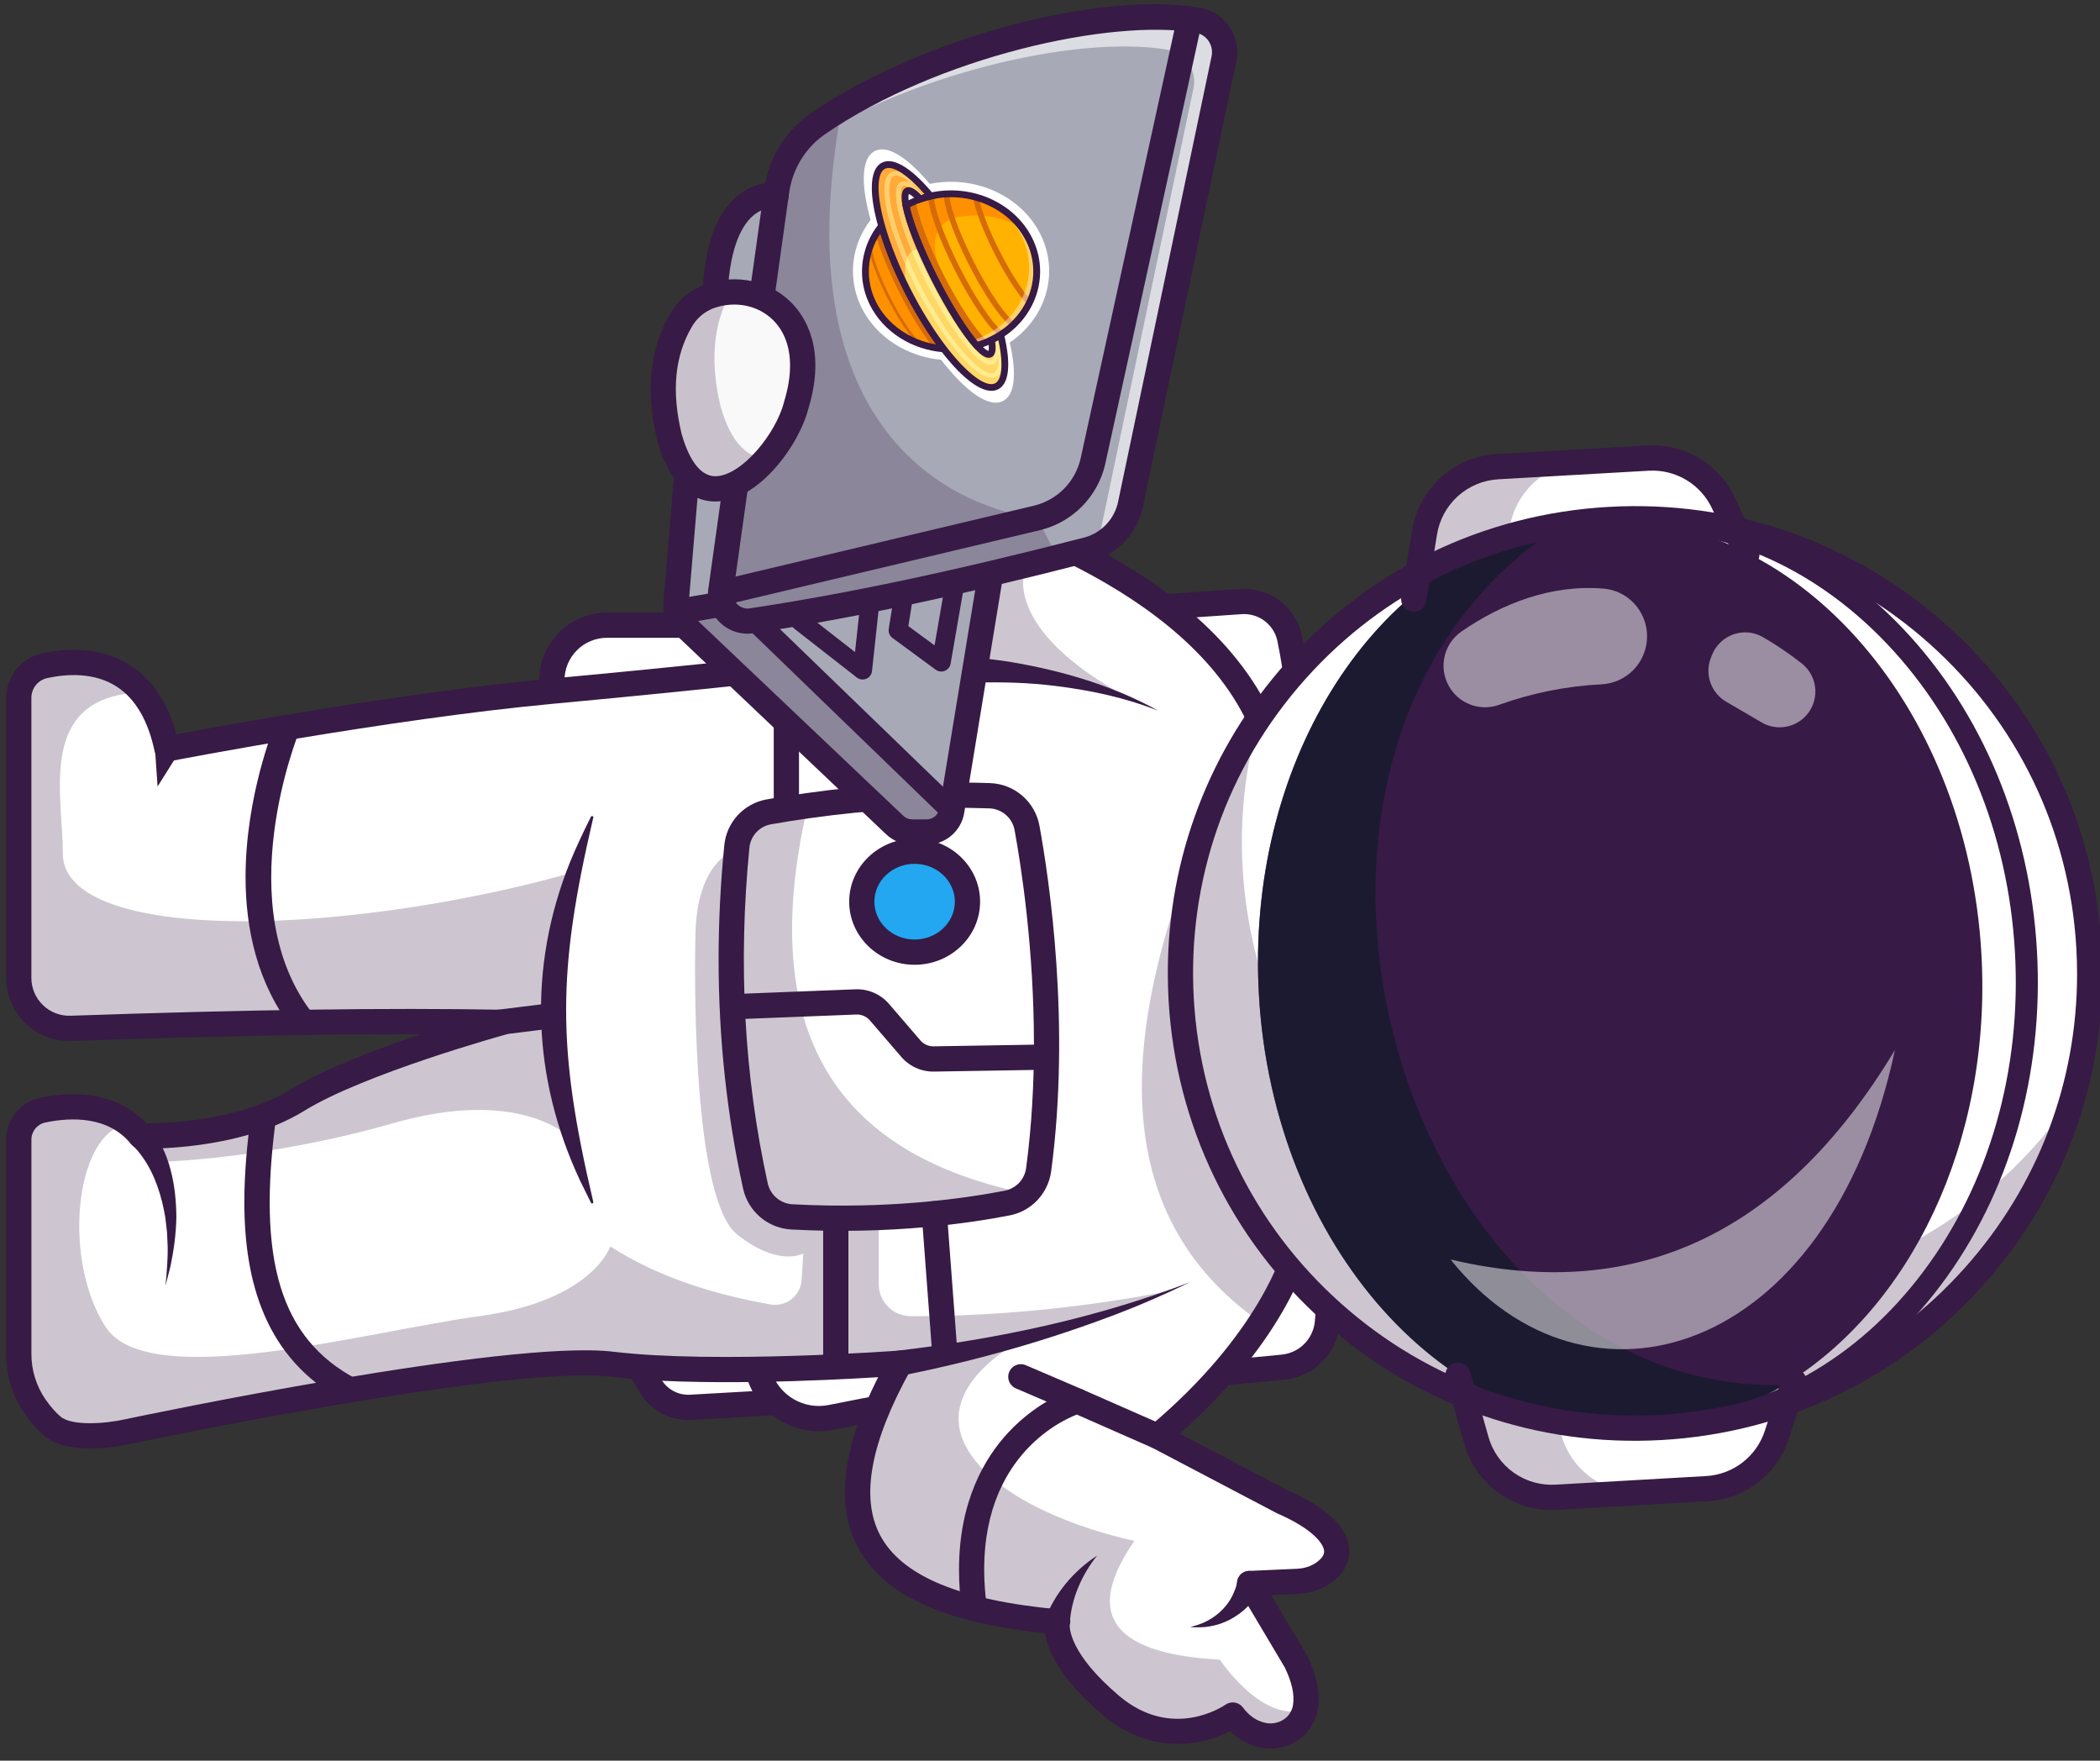 <svg width="136" height="114" viewBox="0 0 136 114" fill="none" xmlns="http://www.w3.org/2000/svg">
<rect x="0" y="0" width="136" height="114" fill="#333333" stroke="none"/>
<path d="M40.848 87.443L42.091 89.671C42.349 90.135 42.733 90.517 43.199 90.774C43.665 91.03 44.193 91.15 44.724 91.12L52.016 90.709C52.016 90.709 46.364 82.538 46.432 83.016" fill="white"/>
<path d="M40.031 87.444C40.031 87.263 40.091 87.087 40.202 86.944C40.312 86.8 40.467 86.698 40.643 86.652C40.818 86.607 41.003 86.621 41.169 86.692C41.336 86.763 41.474 86.887 41.562 87.045L42.804 89.273C42.989 89.603 43.263 89.875 43.594 90.057C43.925 90.24 44.3 90.326 44.678 90.306L51.97 89.895C52.186 89.883 52.399 89.957 52.56 90.102C52.722 90.246 52.82 90.449 52.832 90.665C52.844 90.882 52.77 91.094 52.626 91.256C52.481 91.417 52.278 91.515 52.062 91.527L44.77 91.939C44.086 91.974 43.406 91.819 42.807 91.488C42.207 91.158 41.712 90.667 41.376 90.071L40.134 87.843C40.066 87.721 40.031 87.583 40.031 87.444Z" fill="#371A45"/>
<path d="M71.288 39.575L80.369 38.95C81.098 38.899 81.82 39.115 82.402 39.557C82.983 39.999 83.385 40.638 83.531 41.353C85.258 49.772 86.828 76.528 85.97 85.635C85.901 86.373 85.578 87.064 85.056 87.591C84.534 88.117 83.845 88.446 83.108 88.522C81.08 88.729 78.021 89.006 75.017 89.145C69.859 89.384 59.236 90.711 59.236 90.711L53.807 91.778C52.83 91.969 51.817 91.794 50.961 91.286C50.105 90.777 49.467 89.971 49.168 89.022L48.544 87.036L67.679 41.886" fill="white"/>
<path d="M35.74 47.027V44.042C35.74 43.097 36.116 42.191 36.784 41.523C37.452 40.855 38.358 40.479 39.303 40.479H44.309L48.544 44.498L43.77 46.354" fill="white"/>
<path d="M34.924 47.027V44.042C34.925 42.881 35.387 41.768 36.208 40.947C37.029 40.126 38.143 39.664 39.304 39.663H44.309C44.526 39.663 44.733 39.749 44.887 39.902C45.04 40.055 45.126 40.263 45.126 40.48C45.126 40.697 45.04 40.904 44.887 41.058C44.733 41.211 44.526 41.297 44.309 41.297H39.304C38.576 41.298 37.878 41.587 37.363 42.102C36.849 42.617 36.559 43.314 36.558 44.042V47.027C36.561 47.136 36.541 47.244 36.501 47.346C36.462 47.447 36.402 47.539 36.326 47.617C36.249 47.695 36.159 47.757 36.058 47.799C35.958 47.841 35.85 47.863 35.741 47.863C35.632 47.863 35.525 47.841 35.424 47.799C35.324 47.757 35.233 47.695 35.157 47.617C35.081 47.539 35.021 47.447 34.981 47.346C34.941 47.244 34.922 47.136 34.924 47.027Z" fill="#371A45"/>
<path d="M47.726 87.034C47.726 86.925 47.748 86.816 47.791 86.715L66.926 41.567C66.967 41.466 67.027 41.374 67.103 41.297C67.18 41.219 67.27 41.158 67.371 41.116C67.471 41.075 67.579 41.053 67.688 41.054C67.796 41.054 67.904 41.076 68.004 41.118C68.104 41.161 68.195 41.223 68.27 41.301C68.346 41.379 68.406 41.471 68.445 41.572C68.485 41.673 68.504 41.781 68.502 41.89C68.499 41.998 68.475 42.105 68.431 42.205L49.413 87.076L49.948 88.775C50.186 89.533 50.695 90.176 51.377 90.582C52.06 90.988 52.868 91.128 53.648 90.975L59.076 89.91C59.094 89.906 59.113 89.903 59.132 89.901C59.238 89.887 69.846 88.566 74.977 88.329C77.961 88.191 80.999 87.915 83.022 87.708C83.571 87.651 84.083 87.405 84.471 87.014C84.86 86.622 85.101 86.108 85.153 85.558C85.972 76.898 84.5 50.145 82.73 41.517C82.622 40.996 82.329 40.532 81.905 40.21C81.481 39.888 80.956 39.73 80.424 39.765L71.344 40.39C71.128 40.405 70.915 40.334 70.751 40.191C70.588 40.049 70.488 39.848 70.473 39.631C70.458 39.415 70.529 39.202 70.672 39.039C70.814 38.875 71.015 38.775 71.232 38.76L80.312 38.134C81.238 38.073 82.154 38.349 82.893 38.91C83.632 39.471 84.142 40.281 84.331 41.189C86.162 50.118 87.628 76.749 86.781 85.712C86.692 86.637 86.285 87.504 85.631 88.164C84.976 88.824 84.113 89.237 83.189 89.334C81.144 89.544 78.073 89.822 75.052 89.962C70.114 90.19 59.972 91.443 59.362 91.517L53.964 92.577C52.79 92.808 51.571 92.598 50.543 91.987C49.514 91.376 48.747 90.406 48.389 89.264L47.764 87.28C47.739 87.2 47.726 87.117 47.726 87.034Z" fill="#371A45"/>
<path d="M79.714 111.038C79.714 111.038 75.816 113.796 71.832 110.426C67.849 107.055 68.359 105.012 68.359 105.012C58.159 104.076 52.216 100.483 57.222 90.064C57.222 90.064 57.222 90.062 57.226 90.06C57.352 89.798 57.483 89.532 57.622 89.261C57.79 88.932 57.971 88.599 58.161 88.258C58.161 88.258 46.312 89.141 39.504 88.325C32.695 87.51 8.18 92.685 8.18 92.685C8.18 92.685 4.637 93.502 3.276 92.344C2.851 91.982 2.478 91.534 2.169 91.091C1.467 90.078 1.092 88.873 1.097 87.639V73.792C1.096 73.344 1.248 72.91 1.53 72.562C1.811 72.214 2.203 71.973 2.641 71.88C4.129 71.569 6.404 71.418 8.149 72.732C8.464 72.97 8.749 73.245 8.999 73.551C8.999 73.551 9.167 73.557 9.466 73.551C10.961 73.541 15.738 73.335 19.144 71.234C22.655 69.069 29.938 66.904 31.916 66.337L31.942 66.329C32.249 66.242 32.42 66.194 32.42 66.194C32.055 66.188 31.686 66.183 31.315 66.178C23.407 66.062 14.271 66.244 4.481 66.582C4.043 66.598 3.605 66.525 3.195 66.367C2.785 66.21 2.411 65.972 2.095 65.667C1.779 65.362 1.528 64.996 1.356 64.592C1.185 64.188 1.096 63.753 1.096 63.314V45.185C1.097 44.696 1.266 44.221 1.575 43.842C1.885 43.462 2.315 43.2 2.794 43.099C4.488 42.738 7.094 42.637 8.923 44.66C9.695 45.512 10.328 46.744 10.698 48.49C10.698 48.49 24.692 45.768 35.724 44.746C46.755 43.724 53.963 42.868 53.963 42.868L59.891 32.182C59.891 32.182 78.01 36.37 81.995 47.913C85.98 59.455 83.935 80.599 83.935 80.599C83.935 80.599 82.674 86.427 74.844 92.995L82.949 97.249C86.348 98.726 87.29 100.542 85.686 101.768C85.175 102.158 84.544 102.356 83.903 102.387L80.804 102.525L83.799 107.566C84.299 108.587 84.565 109.574 84.424 110.501C84.409 110.599 84.388 110.695 84.36 110.789C84.027 111.95 82.808 112.624 81.596 112.334C80.871 112.162 80.24 111.737 79.714 111.038Z" fill="white"/>
<g opacity="0.25">
<path d="M78.52 52.169C72.275 66.675 71.626 78.612 81.651 85.638L83.147 82.997C77.033 73.207 74.955 62.988 78.52 52.169Z" fill="#371A45"/>
</g>
<path d="M46.538 62.117C46.538 59.673 46.661 57.206 46.908 54.718C46.98 53.994 47.287 53.314 47.782 52.78C48.276 52.247 48.931 51.889 49.647 51.761C50.481 51.614 51.337 51.478 52.192 51.358C56.259 50.781 60.166 50.568 64.135 50.706C64.898 50.735 65.628 51.022 66.205 51.521C66.783 52.02 67.174 52.7 67.314 53.45C67.965 57.015 69.344 66.337 68.075 75.839C67.97 76.621 67.595 77.341 67.015 77.876C67.001 77.889 66.987 77.902 66.973 77.913C66.526 78.31 65.98 78.58 65.394 78.694C62.887 79.186 57.712 79.959 51.23 79.607C50.496 79.564 49.795 79.284 49.235 78.807C48.675 78.331 48.285 77.685 48.125 76.967C47.068 72.163 46.538 67.19 46.538 62.117ZM66.96 67.613C66.96 61.47 66.156 56.207 65.706 53.745C65.634 53.361 65.434 53.013 65.138 52.758C64.843 52.503 64.469 52.356 64.079 52.341C60.206 52.206 56.393 52.415 52.42 52.979C51.583 53.096 50.746 53.228 49.931 53.373C49.565 53.438 49.231 53.62 48.979 53.893C48.727 54.165 48.571 54.512 48.534 54.882C47.794 62.351 48.192 69.664 49.72 76.616C49.802 76.986 50.003 77.318 50.291 77.564C50.579 77.809 50.94 77.953 51.318 77.975C57.624 78.317 62.645 77.568 65.079 77.093C65.388 77.032 65.675 76.888 65.908 76.675C65.917 76.666 65.927 76.658 65.936 76.65C66.22 76.376 66.402 76.015 66.455 75.624C66.82 72.894 66.96 70.177 66.96 67.613Z" fill="#371A45"/>
<path d="M0.399 87.641V73.791C0.399 73.157 0.617 72.541 1.017 72.048C1.416 71.554 1.973 71.213 2.593 71.08C5.492 70.476 7.922 71.064 9.488 72.737C10.799 72.732 15.549 72.565 18.832 70.54C20.97 69.222 24.399 67.924 27.266 66.963C20.934 66.95 13.47 67.095 4.63 67.401C4.081 67.421 3.535 67.329 3.022 67.132C2.51 66.936 2.042 66.638 1.647 66.257C1.253 65.876 0.939 65.419 0.724 64.914C0.51 64.409 0.399 63.866 0.399 63.317V45.184C0.399 43.803 1.385 42.59 2.744 42.301C4.288 41.972 6.534 41.842 8.461 43.093C9.867 44.007 10.864 45.502 11.43 47.543C14.514 46.963 26.294 44.811 35.771 43.932C45.19 43.06 51.888 42.3 53.574 42.105L59.296 31.787C59.382 31.632 59.516 31.509 59.678 31.437C59.84 31.364 60.021 31.347 60.194 31.387C60.383 31.429 64.876 32.484 69.931 34.987C76.707 38.343 81.187 42.72 82.888 47.647C86.881 59.225 84.953 79.807 84.869 80.678C84.866 80.71 84.861 80.742 84.855 80.773C84.803 81.012 83.551 86.49 76.407 92.831L83.422 96.512C85.839 97.566 87.206 98.837 87.369 100.188C87.471 101.022 87.092 101.815 86.303 102.417C85.679 102.893 84.903 103.165 84.06 103.203L82.323 103.281L84.622 107.149C84.633 107.167 84.644 107.187 84.654 107.207C85.278 108.483 85.507 109.6 85.353 110.624C85.292 111.039 85.145 111.436 84.922 111.79C84.698 112.144 84.402 112.447 84.054 112.68C83.686 112.926 83.272 113.092 82.837 113.169C82.402 113.247 81.956 113.233 81.527 113.13C80.824 112.961 80.182 112.601 79.671 112.09C77.877 113.024 74.538 113.686 71.424 111.05C68.598 108.659 67.85 106.804 67.682 105.753C61.05 105.049 57.185 103.262 55.546 100.153C54.098 97.406 54.529 93.805 56.869 89.172C53.464 89.382 44.982 89.794 39.525 89.139C32.924 88.347 8.709 93.433 8.466 93.485C8.077 93.575 4.493 94.351 2.865 92.968C2.433 92.6 2.013 92.127 1.617 91.56C0.817 90.41 0.392 89.041 0.399 87.641ZM33.358 66.197C33.358 66.376 33.299 66.55 33.19 66.692C33.082 66.835 32.93 66.937 32.757 66.985C32.666 67.01 23.629 69.503 19.691 71.931C15.445 74.55 9.346 74.376 9.088 74.37C8.972 74.365 8.857 74.337 8.753 74.285C8.649 74.233 8.556 74.16 8.483 74.069C7.015 72.272 4.652 72.323 2.927 72.682C2.674 72.737 2.447 72.878 2.284 73.08C2.122 73.282 2.033 73.534 2.034 73.794V87.643C2.027 88.709 2.35 89.752 2.959 90.628C3.274 91.079 3.599 91.449 3.926 91.726C4.646 92.338 6.81 92.192 8.116 91.894C9.137 91.679 32.857 86.697 39.721 87.522C46.373 88.32 58.104 87.459 58.221 87.45C58.369 87.439 58.516 87.468 58.648 87.534C58.78 87.6 58.892 87.701 58.971 87.825C59.051 87.95 59.095 88.093 59.099 88.241C59.103 88.388 59.068 88.534 58.996 88.663C56.382 93.347 55.709 96.958 56.994 99.396C58.39 102.045 62.172 103.617 68.555 104.203C68.807 104.226 69.041 104.329 69.177 104.54C69.314 104.75 69.353 104.967 69.279 105.198C69.265 105.384 69.241 107.064 72.481 109.807C75.915 112.713 79.227 110.471 79.366 110.375C79.54 110.254 79.754 110.205 79.963 110.238C80.172 110.271 80.36 110.383 80.488 110.552C80.893 111.089 81.357 111.413 81.907 111.544C82.116 111.596 82.334 111.603 82.546 111.566C82.759 111.53 82.961 111.449 83.141 111.33C83.301 111.223 83.437 111.084 83.54 110.921C83.643 110.758 83.711 110.576 83.739 110.385C83.841 109.709 83.665 108.914 83.202 107.959L80.223 102.95C80.15 102.828 80.111 102.69 80.108 102.549C80.105 102.408 80.139 102.268 80.206 102.144C80.273 102.019 80.371 101.915 80.491 101.839C80.61 101.764 80.748 101.722 80.889 101.715L83.989 101.576C84.497 101.553 84.956 101.397 85.313 101.124C85.793 100.758 85.759 100.481 85.748 100.391C85.683 99.863 84.858 98.92 82.745 98.004C82.726 97.996 82.709 97.987 82.69 97.978L74.585 93.72C74.466 93.657 74.365 93.567 74.289 93.456C74.214 93.345 74.167 93.217 74.153 93.084C74.138 92.95 74.157 92.816 74.207 92.691C74.257 92.567 74.337 92.457 74.44 92.37C81.589 86.374 83.115 80.984 83.248 80.465C83.359 79.249 85.123 59.132 81.343 48.178C77.951 38.353 63.529 33.973 60.418 33.132L54.797 43.264C54.734 43.377 54.645 43.474 54.537 43.546C54.43 43.618 54.307 43.663 54.178 43.679C54.106 43.688 46.834 44.548 35.918 45.559C25.052 46.565 11.114 49.266 10.973 49.293C10.763 49.334 10.544 49.291 10.366 49.172C10.187 49.054 10.062 48.87 10.017 48.66C9.594 46.656 8.77 45.245 7.568 44.464C6.112 43.517 4.326 43.634 3.083 43.899C2.786 43.959 2.519 44.119 2.328 44.354C2.136 44.588 2.032 44.881 2.032 45.184V63.317C2.032 63.646 2.099 63.972 2.227 64.276C2.356 64.579 2.545 64.853 2.782 65.082C3.019 65.311 3.3 65.489 3.607 65.607C3.915 65.725 4.243 65.78 4.573 65.768C16.022 65.372 25.172 65.245 32.554 65.38C32.751 65.383 32.939 65.457 33.086 65.589C33.232 65.72 33.326 65.9 33.35 66.094C33.355 66.129 33.357 66.163 33.358 66.197H33.358Z" fill="#371A45"/>
<path d="M81.706 102.76C81.082 104.059 79.794 105.063 78.38 105.298C77.95 105.386 77.507 105.375 77.076 105.352C77.283 105.289 77.488 105.243 77.684 105.168C78.609 104.835 79.417 104.154 79.835 103.272C79.978 102.962 80.115 102.622 80.141 102.292C80.481 101.268 81.984 101.715 81.707 102.76H81.706Z" fill="#371A45"/>
<path d="M67.674 104.867C68.302 103.166 69.546 101.703 71.052 100.722C70.051 101.972 69.378 103.509 69.28 105.108C69.279 105.124 69.28 105.141 69.283 105.157L67.674 104.867Z" fill="#371A45"/>
<path d="M62.107 101.64C62.107 97.209 63.762 94.409 65.288 92.765C67.264 90.639 69.435 89.958 69.526 89.93C69.713 89.873 69.915 89.884 70.094 89.963L75.293 92.248C75.392 92.291 75.481 92.353 75.555 92.431C75.629 92.508 75.687 92.6 75.726 92.7C75.765 92.799 75.784 92.906 75.782 93.013C75.779 93.121 75.756 93.227 75.713 93.325C75.67 93.423 75.608 93.512 75.53 93.586C75.453 93.66 75.361 93.719 75.261 93.758C75.161 93.797 75.055 93.816 74.947 93.813C74.84 93.811 74.734 93.788 74.636 93.745L69.734 91.59C68.389 92.121 62.699 94.93 63.906 104.034C63.921 104.141 63.916 104.251 63.889 104.356C63.862 104.46 63.815 104.559 63.749 104.645C63.684 104.732 63.602 104.805 63.509 104.859C63.415 104.914 63.312 104.949 63.204 104.963C63.097 104.977 62.988 104.97 62.883 104.942C62.779 104.913 62.681 104.865 62.595 104.798C62.51 104.732 62.438 104.649 62.385 104.554C62.332 104.46 62.298 104.356 62.285 104.249C62.169 103.384 62.109 102.512 62.107 101.64Z" fill="#371A45"/>
<path d="M65.294 89.145C65.295 89.01 65.328 88.877 65.392 88.758C65.457 88.639 65.549 88.538 65.662 88.463C65.775 88.389 65.905 88.344 66.039 88.332C66.174 88.32 66.309 88.341 66.434 88.394L70.087 89.96C70.283 90.048 70.436 90.209 70.515 90.409C70.593 90.609 70.589 90.832 70.505 91.029C70.42 91.226 70.261 91.382 70.062 91.463C69.864 91.545 69.641 91.544 69.442 91.463L65.79 89.896C65.642 89.833 65.517 89.728 65.429 89.595C65.341 89.461 65.294 89.305 65.294 89.145Z" fill="#371A45"/>
<path d="M113.136 35.907L111.645 32.638C111.218 31.703 110.519 30.918 109.638 30.387C108.758 29.855 107.738 29.603 106.711 29.661L97 30.215C95.84 30.281 94.737 30.741 93.874 31.519C93.011 32.296 92.439 33.345 92.253 34.492L91.555 38.795" fill="white"/>
<path d="M116.19 89.456L115.081 92.873C114.763 93.85 114.157 94.71 113.343 95.337C112.529 95.965 111.544 96.332 110.518 96.391L100.806 96.945C99.647 97.011 98.499 96.679 97.553 96.005C96.607 95.33 95.92 94.353 95.604 93.235L94.421 89.039" fill="white"/>
<g opacity="0.25">
<path d="M91.555 38.797L92.252 34.492C92.439 33.346 93.012 32.297 93.875 31.52C94.738 30.742 95.84 30.282 97 30.216L102.513 29.902C101.353 29.968 100.251 30.428 99.388 31.205C98.525 31.983 97.953 33.031 97.766 34.178L97.135 38.05L91.555 38.797Z" fill="#371A45"/>
</g>
<g opacity="0.25">
<path d="M106.318 96.629L100.805 96.943C99.645 97.01 98.497 96.678 97.551 96.004C96.605 95.33 95.918 94.353 95.602 93.235L94.419 89.038L100.053 89.147L101.115 92.921C101.431 94.038 102.118 95.016 103.065 95.69C104.011 96.364 105.158 96.695 106.318 96.629Z" fill="#371A45"/>
</g>
<path d="M76.448 63.03C76.448 79.29 89.63 92.472 105.89 92.472C122.15 92.472 135.332 79.29 135.332 63.03C135.332 46.77 122.15 33.588 105.89 33.588C89.63 33.588 76.448 46.77 76.448 63.03Z" fill="white"/>
<g opacity="0.25">
<path d="M76.496 64.707C76.118 58.235 77.894 51.82 81.549 46.466C80.648 49.63 80.286 52.922 80.477 56.206C81.402 72.439 95.313 84.85 111.547 83.924C121.049 83.381 129.24 78.391 134.215 71.09C130.881 82.815 120.425 91.692 107.567 92.424C91.332 93.35 77.421 80.941 76.496 64.707Z" fill="#371A45"/>
</g>
<path d="M106.602 92.479C93.681 93.216 82.455 80.654 81.53 64.419C80.686 49.618 88.695 36.874 99.911 34.185C101.007 33.92 102.124 33.755 103.25 33.691C116.171 32.954 127.393 45.516 128.319 61.751C129.014 73.95 123.697 84.75 115.53 89.679H115.527C112.824 91.31 109.81 92.296 106.602 92.479Z" fill="#371A45"/>
<g opacity="0.7">
<path d="M106.602 92.479C93.681 93.216 82.455 80.654 81.53 64.419C80.686 49.618 88.695 36.874 99.911 34.185C100.2 34.385 100.359 34.502 100.359 34.502C78.75 49.468 90.612 90.289 115.527 89.679C112.824 91.31 109.81 92.296 106.602 92.479Z" fill="#111A28"/>
</g>
<path d="M75.63 62.991C75.63 55.558 78.323 48.478 83.311 42.887C88.692 36.855 96.098 33.281 104.168 32.821C112.237 32.361 120.003 35.07 126.034 40.45C132.065 45.831 135.64 53.239 136.1 61.308C136.56 69.377 133.851 77.142 128.47 83.174C123.089 89.206 115.682 92.78 107.613 93.24C99.543 93.7 91.778 90.99 85.747 85.61C79.716 80.229 76.141 72.822 75.678 64.753C75.646 64.164 75.63 63.577 75.63 62.991ZM134.516 63.067C134.516 62.514 134.5 61.959 134.469 61.401C134.033 53.767 130.651 46.76 124.946 41.67C119.24 36.58 111.894 34.019 104.262 34.452C96.63 34.886 89.621 38.269 84.531 43.975C79.442 49.68 76.878 57.027 77.313 64.658C77.749 72.29 81.13 79.299 86.836 84.389C92.542 89.48 99.887 92.041 107.52 91.607C115.153 91.172 122.161 87.79 127.25 82.085C131.97 76.797 134.516 70.098 134.516 63.067Z" fill="#371A45"/>
<path d="M103.976 33.608C103.976 33.426 104.045 33.25 104.17 33.117C104.296 32.984 104.467 32.904 104.649 32.894C111.497 32.503 118.107 35.284 123.262 40.724C128.385 46.13 131.459 53.525 131.916 61.545C132.373 69.564 130.162 77.262 125.686 83.216C121.183 89.206 114.932 92.721 108.084 93.111C107.895 93.122 107.709 93.057 107.567 92.93C107.425 92.804 107.34 92.627 107.329 92.437C107.318 92.248 107.383 92.061 107.509 91.92C107.636 91.778 107.813 91.692 108.003 91.682C114.423 91.315 120.297 88.003 124.543 82.355C128.817 76.672 130.929 69.308 130.49 61.628C130.052 53.947 127.117 46.872 122.225 41.709C117.365 36.58 111.152 33.956 104.732 34.323C104.638 34.328 104.544 34.315 104.456 34.284C104.367 34.253 104.285 34.205 104.215 34.143C104.145 34.08 104.088 34.005 104.047 33.92C104.007 33.836 103.983 33.744 103.977 33.65L103.976 33.608Z" fill="#371A45"/>
<path d="M90.737 38.798C90.737 38.754 90.741 38.709 90.748 38.666L91.447 34.362C91.657 33.029 92.319 31.809 93.321 30.906C94.324 30.003 95.606 29.472 96.954 29.401L106.665 28.847C107.857 28.775 109.042 29.066 110.065 29.683C111.087 30.3 111.897 31.213 112.388 32.301L113.881 35.57C113.966 35.767 113.971 35.989 113.895 36.189C113.818 36.389 113.666 36.551 113.471 36.64C113.276 36.729 113.053 36.738 112.852 36.665C112.651 36.591 112.486 36.442 112.394 36.248L110.903 32.98C110.547 32.192 109.961 31.531 109.22 31.084C108.48 30.637 107.622 30.427 106.759 30.479L97.048 31.033C96.072 31.084 95.144 31.469 94.418 32.123C93.692 32.777 93.213 33.66 93.061 34.625L92.363 38.929C92.33 39.132 92.222 39.315 92.06 39.441C91.899 39.568 91.695 39.629 91.491 39.613C91.286 39.597 91.095 39.504 90.956 39.353C90.816 39.202 90.739 39.004 90.739 38.799L90.737 38.798Z" fill="#371A45"/>
<path d="M93.602 89.038C93.602 88.841 93.673 88.651 93.803 88.502C93.933 88.353 94.112 88.256 94.307 88.229C94.503 88.202 94.701 88.247 94.867 88.355C95.032 88.463 95.152 88.627 95.206 88.817L96.389 93.013C96.65 93.955 97.226 94.778 98.021 95.346C98.817 95.913 99.783 96.189 100.758 96.129L110.469 95.575C111.333 95.53 112.162 95.223 112.846 94.695C113.531 94.167 114.038 93.443 114.302 92.62L115.412 89.203C115.445 89.101 115.498 89.006 115.567 88.924C115.637 88.843 115.722 88.776 115.818 88.727C116.011 88.628 116.235 88.611 116.442 88.677C116.648 88.744 116.819 88.89 116.918 89.084C117.016 89.277 117.034 89.501 116.967 89.707L115.857 93.123C115.494 94.26 114.792 95.26 113.847 95.989C112.901 96.718 111.756 97.142 110.564 97.205L100.852 97.759C99.505 97.842 98.171 97.46 97.072 96.677C95.973 95.893 95.177 94.756 94.817 93.455L93.634 89.259C93.613 89.188 93.602 89.113 93.602 89.038Z" fill="#371A45"/>
<g opacity="0.5">
<path d="M93.944 81.551C106.283 84.463 115.742 79.578 122.721 67.983C118.433 87.985 102.684 92.493 93.944 81.551Z" fill="white"/>
</g>
<g opacity="0.5">
<path d="M103.724 44.308C101.458 44.42 99.222 44.868 97.087 45.636C96.441 45.87 95.73 45.847 95.1 45.572C94.47 45.298 93.97 44.792 93.701 44.16C93.458 43.591 93.419 42.956 93.59 42.361C93.761 41.766 94.131 41.248 94.639 40.895C97.284 39.064 100.503 37.822 103.865 38.114C105.764 38.279 107.044 40.139 106.567 41.981C106.403 42.622 106.039 43.193 105.527 43.611C105.016 44.03 104.384 44.274 103.724 44.308Z" fill="white"/>
</g>
<g opacity="0.5">
<path d="M116.81 46.491C116.445 46.822 115.985 47.028 115.495 47.08C115.005 47.131 114.511 47.025 114.086 46.776L111.788 45.434C111.311 45.156 110.95 44.716 110.768 44.194C110.587 43.673 110.598 43.104 110.8 42.59L110.867 42.418C111.382 41.105 112.944 40.546 114.166 41.25C115.044 41.757 115.884 42.326 116.681 42.953C116.946 43.161 117.163 43.424 117.316 43.724C117.469 44.025 117.554 44.355 117.567 44.692C117.579 45.029 117.517 45.364 117.387 45.675C117.256 45.985 117.059 46.264 116.81 46.491Z" fill="white"/>
</g>
<path d="M46.313 18.905C46.669 12.008 50.255 12.674 50.255 12.674C50.201 13.06 48.714 23.296 48.714 23.296" fill="#A7A9B7"/>
<path d="M44.934 25.279L43.777 39.087C43.756 39.344 43.792 39.603 43.884 39.844C43.976 40.085 44.121 40.303 44.309 40.481L57.94 53.418C58.246 53.709 58.653 53.871 59.075 53.871H60.013C60.404 53.871 60.782 53.732 61.081 53.479C61.379 53.226 61.577 52.875 61.64 52.489L65.841 26.905L44.934 25.279Z" fill="#A7A9B7"/>
<path d="M42.954 39.234C42.954 39.162 42.957 39.09 42.963 39.019L44.12 25.211C44.138 24.996 44.241 24.797 44.405 24.657C44.569 24.517 44.783 24.448 44.998 24.465L65.904 26.09C66.016 26.099 66.126 26.131 66.226 26.184C66.326 26.238 66.413 26.311 66.483 26.4C66.553 26.489 66.603 26.592 66.632 26.702C66.66 26.811 66.665 26.925 66.646 27.037L62.447 52.621C62.354 53.199 62.058 53.725 61.611 54.104C61.165 54.483 60.599 54.69 60.013 54.688H59.075C58.444 54.689 57.835 54.446 57.378 54.01L43.746 41.073C43.496 40.837 43.297 40.552 43.16 40.235C43.024 39.919 42.954 39.578 42.954 39.234ZM45.681 26.157L44.592 39.155C44.58 39.29 44.599 39.426 44.648 39.553C44.696 39.68 44.772 39.795 44.871 39.888L58.503 52.825C58.657 52.972 58.862 53.054 59.075 53.054H60.013C60.211 53.054 60.402 52.984 60.553 52.857C60.703 52.729 60.803 52.551 60.834 52.356L64.89 27.651L45.681 26.157Z" fill="#371A45"/>
<path d="M46.683 38.239L50.298 12.372C50.417 11.501 50.716 10.663 51.175 9.913C51.635 9.164 52.246 8.518 52.968 8.017C53.463 7.676 53.977 7.346 54.509 7.028C61.727 2.685 71.943 0.364 77.568 1.308C77.846 1.356 78.112 1.459 78.349 1.612C78.586 1.765 78.79 1.964 78.949 2.198C79.107 2.431 79.217 2.695 79.272 2.972C79.326 3.249 79.324 3.534 79.265 3.81L73.212 32.652C73.063 33.358 72.721 34.008 72.222 34.53C71.724 35.051 71.091 35.423 70.392 35.604C69.753 35.77 69.115 35.932 68.48 36.09C61.592 37.827 54.954 39.259 48.666 40.201C48.398 40.241 48.125 40.218 47.868 40.134C47.61 40.05 47.376 39.907 47.184 39.717C46.991 39.526 46.846 39.294 46.759 39.037C46.672 38.781 46.646 38.508 46.683 38.239Z" fill="#A7A9B7"/>
<g opacity="0.6">
<path d="M75.592 3.216C69.643 2.215 58.55 4.874 51.306 9.71C51.746 9.044 52.31 8.469 52.967 8.017C60.201 3.044 71.531 0.294 77.568 1.308C77.846 1.356 78.112 1.459 78.349 1.612C78.586 1.765 78.79 1.964 78.949 2.198C79.107 2.431 79.217 2.695 79.272 2.972C79.326 3.249 79.324 3.534 79.265 3.81L73.212 32.652C73.084 33.26 72.812 33.828 72.418 34.309C72.025 34.789 71.521 35.167 70.95 35.412C71.08 35.14 71.176 34.853 71.236 34.558L77.29 5.719C77.349 5.442 77.351 5.157 77.297 4.88C77.243 4.603 77.133 4.339 76.974 4.105C76.816 3.872 76.612 3.672 76.374 3.519C76.136 3.366 75.87 3.263 75.592 3.216Z" fill="white"/>
</g>
<path d="M45.849 38.487C45.849 38.366 45.858 38.245 45.874 38.126L49.487 12.259C49.767 10.261 50.867 8.468 52.505 7.341C59.526 2.517 71.063 -0.616 77.703 0.501C78.089 0.566 78.459 0.71 78.789 0.922C79.12 1.134 79.403 1.411 79.624 1.735C79.845 2.06 79.998 2.426 80.073 2.811C80.149 3.196 80.146 3.592 80.065 3.977L74.011 32.816C73.835 33.672 73.421 34.461 72.817 35.093C72.213 35.725 71.443 36.174 70.596 36.389C62.215 38.552 55.081 40.061 48.786 41.002C48.423 41.057 48.053 41.033 47.7 40.931C47.347 40.83 47.02 40.653 46.741 40.414C46.462 40.175 46.238 39.879 46.084 39.545C45.93 39.212 45.85 38.849 45.848 38.482L45.849 38.487ZM47.493 38.351C47.474 38.493 47.487 38.638 47.533 38.774C47.58 38.91 47.657 39.033 47.759 39.134C47.861 39.235 47.985 39.311 48.121 39.356C48.257 39.4 48.402 39.413 48.544 39.392C54.782 38.459 61.861 36.961 70.187 34.812C70.739 34.672 71.24 34.379 71.633 33.967C72.027 33.556 72.296 33.041 72.411 32.484L78.465 3.644C78.501 3.475 78.502 3.299 78.468 3.129C78.434 2.958 78.366 2.797 78.268 2.654C78.172 2.512 78.049 2.391 77.904 2.298C77.76 2.206 77.599 2.144 77.43 2.116C71.945 1.194 60.74 3.667 53.429 8.691C52.168 9.558 51.321 10.942 51.105 12.488L47.493 38.351Z" fill="#371A45"/>
<path d="M45.852 38.401C45.852 38.217 45.914 38.039 46.028 37.895C46.142 37.75 46.301 37.649 46.48 37.606L66.969 32.74C67.708 32.562 68.383 32.18 68.916 31.637C69.45 31.095 69.82 30.413 69.986 29.671L76.249 1.056C76.295 0.844 76.424 0.659 76.606 0.542C76.789 0.425 77.011 0.385 77.222 0.431C77.434 0.478 77.619 0.606 77.736 0.789C77.853 0.971 77.893 1.193 77.847 1.405L71.583 30.018C71.351 31.061 70.831 32.017 70.082 32.779C69.333 33.541 68.386 34.078 67.347 34.328L46.859 39.195C46.755 39.219 46.646 39.224 46.54 39.206C46.434 39.189 46.333 39.152 46.241 39.095C46.15 39.039 46.071 38.965 46.008 38.878C45.945 38.791 45.9 38.693 45.875 38.589C45.86 38.527 45.852 38.464 45.852 38.401Z" fill="#371A45"/>
<path d="M45.496 18.906V18.864C45.653 15.821 46.439 13.72 47.833 12.621C49.057 11.654 50.268 11.846 50.403 11.871C50.616 11.909 50.805 12.03 50.929 12.207C51.054 12.385 51.102 12.604 51.064 12.818C51.027 13.031 50.906 13.221 50.728 13.345C50.55 13.469 50.331 13.517 50.117 13.48C50.071 13.474 49.455 13.402 48.809 13.933C48.132 14.49 47.29 15.811 47.127 18.948C47.115 19.16 47.021 19.359 46.865 19.503C46.709 19.647 46.503 19.725 46.29 19.72C46.078 19.714 45.876 19.626 45.727 19.474C45.578 19.322 45.495 19.118 45.494 18.906H45.496Z" fill="#371A45"/>
<path d="M48.237 40.22C48.237 40.079 48.278 39.942 48.355 39.825C48.433 39.707 48.543 39.616 48.673 39.561C48.802 39.506 48.944 39.49 49.083 39.516C49.221 39.542 49.348 39.608 49.449 39.705L62.138 51.975C62.205 52.04 62.259 52.118 62.296 52.204C62.334 52.29 62.354 52.383 62.355 52.477C62.357 52.571 62.34 52.664 62.306 52.751C62.271 52.839 62.22 52.918 62.154 52.986C62.089 53.053 62.011 53.107 61.925 53.145C61.839 53.182 61.746 53.202 61.653 53.203C61.559 53.205 61.465 53.188 61.378 53.154C61.291 53.119 61.211 53.068 61.144 53.003L48.455 40.733C48.386 40.667 48.331 40.587 48.293 40.499C48.256 40.41 48.237 40.316 48.237 40.22Z" fill="#371A45"/>
<g opacity="0.25">
<path d="M48.952 40.22L61.641 52.489L61.119 53.444L58.349 53.871L43.892 40.481L44.594 39.809L46.666 39.351L47.794 40.22" fill="#371A45"/>
</g>
<path d="M43.232 39.574C43.232 39.382 43.3 39.195 43.425 39.048C43.549 38.901 43.721 38.802 43.911 38.77L46.529 38.323C46.635 38.303 46.745 38.304 46.851 38.327C46.957 38.349 47.058 38.393 47.147 38.455C47.236 38.517 47.312 38.596 47.37 38.688C47.428 38.779 47.468 38.881 47.486 38.988C47.504 39.095 47.501 39.205 47.476 39.311C47.452 39.416 47.407 39.516 47.343 39.604C47.279 39.692 47.199 39.767 47.106 39.823C47.014 39.88 46.911 39.917 46.804 39.934L44.187 40.381C44.069 40.401 43.949 40.395 43.834 40.364C43.719 40.333 43.613 40.276 43.522 40.2C43.431 40.123 43.358 40.027 43.307 39.919C43.257 39.811 43.231 39.693 43.232 39.574Z" fill="#371A45"/>
<path d="M57.549 40.813C57.549 40.781 57.552 40.748 57.557 40.717L57.943 38.305C57.962 38.183 58.017 38.07 58.102 37.981C58.186 37.891 58.296 37.829 58.416 37.803L61.727 37.075C61.825 37.053 61.927 37.056 62.024 37.083C62.12 37.11 62.209 37.16 62.282 37.23C62.354 37.3 62.409 37.386 62.44 37.481C62.472 37.577 62.479 37.678 62.462 37.778L61.563 42.972C61.545 43.075 61.501 43.172 61.436 43.253C61.37 43.334 61.285 43.397 61.188 43.436C61.091 43.475 60.986 43.489 60.882 43.476C60.779 43.463 60.68 43.423 60.596 43.362L57.799 41.307C57.722 41.25 57.659 41.176 57.615 41.09C57.572 41.004 57.549 40.909 57.549 40.813ZM59.087 38.91L58.826 40.541L60.524 41.788L61.099 38.467L59.087 38.91Z" fill="#371A45"/>
<path d="M51.199 40.219C51.199 40.104 51.231 39.992 51.292 39.894C51.353 39.797 51.44 39.719 51.543 39.668C51.646 39.618 51.762 39.598 51.876 39.61C51.99 39.622 52.099 39.666 52.189 39.737L55.373 42.223L55.744 38.785C55.761 38.623 55.842 38.475 55.969 38.373C56.095 38.271 56.257 38.224 56.419 38.241C56.581 38.259 56.729 38.34 56.831 38.467C56.933 38.593 56.98 38.755 56.963 38.917L56.473 43.45C56.462 43.558 56.421 43.662 56.356 43.749C56.291 43.837 56.204 43.906 56.103 43.949C56.002 43.991 55.892 44.006 55.784 43.992C55.676 43.977 55.573 43.934 55.487 43.867L51.435 40.703C51.362 40.645 51.302 40.572 51.261 40.488C51.22 40.404 51.199 40.312 51.199 40.219Z" fill="#371A45"/>
<g opacity="0.25">
<path d="M46.683 38.239L50.299 12.372C50.417 11.5 50.716 10.663 51.176 9.913C51.635 9.164 52.246 8.518 52.969 8.017C53.463 7.676 53.978 7.346 54.509 7.028C49.833 32.331 67.159 33.534 67.159 33.534L68.483 36.09C61.594 37.827 54.956 39.258 48.668 40.201C48.401 40.241 48.127 40.219 47.869 40.135C47.611 40.051 47.377 39.908 47.184 39.718C46.992 39.527 46.846 39.294 46.759 39.038C46.672 38.781 46.646 38.508 46.683 38.239Z" fill="#371A45"/>
</g>
<path d="M43.349 28.3C45.34 35.321 50.704 29.68 51.572 26.207C53.275 20.598 49.294 18.066 46.032 19.152C45.216 19.423 44.534 20.001 44.098 20.743C42.827 22.916 42.671 25.468 43.349 28.3Z" fill="#F9F9F9"/>
<g opacity="0.25">
<path d="M43.349 28.3C42.669 25.467 42.827 22.919 44.099 20.744C44.534 20 45.217 19.422 46.033 19.152C46.452 19.012 46.889 18.931 47.33 18.911C46.135 21.052 46.002 23.549 46.666 26.317C47.363 28.777 48.476 29.68 49.663 29.669C47.662 31.976 44.714 33.108 43.349 28.3Z" fill="#371A45"/>
</g>
<path d="M42.14 25.195C42.14 23.388 42.561 21.758 43.396 20.33C43.926 19.412 44.772 18.717 45.776 18.376C47.717 17.73 49.79 18.174 51.187 19.535C52.127 20.45 53.528 22.561 52.362 26.425C51.741 28.869 49.11 32.428 46.375 32.471C45.153 32.49 43.5 31.82 42.565 28.524L42.557 28.491C42.279 27.336 42.14 26.237 42.14 25.195ZM51.166 23.673C51.166 22.446 50.787 21.428 50.047 20.706C49.09 19.773 47.651 19.475 46.291 19.927C45.664 20.143 45.136 20.58 44.806 21.156C43.697 23.05 43.479 25.318 44.142 28.093C44.503 29.358 45.178 30.854 46.349 30.835C48.017 30.809 50.259 28.094 50.781 26.008L50.792 25.968C51.043 25.147 51.166 24.375 51.166 23.673Z" fill="#371A45"/>
<path d="M11.609 48.691L10.204 50.926L10.024 48.292C10.009 48.064 10.084 47.84 10.234 47.669C10.384 47.497 10.596 47.392 10.823 47.376C11.507 47.308 11.987 48.129 11.609 48.691H11.609Z" fill="#371A45"/>
<path d="M9.675 72.957C11.008 74.575 11.407 76.772 11.422 78.8C11.405 79.869 11.254 80.972 11.035 82.013L10.715 83.253C10.796 82.501 10.876 81.461 10.858 80.72C10.845 80.489 10.833 79.999 10.816 79.779C10.794 79.587 10.732 79.05 10.709 78.85C10.477 77.462 10.049 76.075 9.243 74.934C9.042 74.649 8.812 74.358 8.554 74.143C7.789 73.387 8.872 72.234 9.675 72.954V72.957Z" fill="#371A45"/>
<path d="M15.824 77.83C15.824 75.917 16.011 73.996 16.254 72.183C16.286 71.97 16.4 71.778 16.571 71.649C16.743 71.52 16.959 71.464 17.172 71.492C17.385 71.521 17.578 71.632 17.709 71.802C17.841 71.972 17.9 72.187 17.874 72.4C16.634 81.628 18.18 86.673 23.042 89.269C23.229 89.374 23.367 89.547 23.427 89.753C23.487 89.958 23.465 90.179 23.364 90.368C23.263 90.556 23.092 90.698 22.888 90.762C22.684 90.826 22.463 90.808 22.272 90.711C17.154 87.978 15.824 82.936 15.824 77.83Z" fill="#371A45"/>
<path d="M15.903 56.79C15.903 51.577 17.727 47.088 17.853 46.784C17.939 46.588 18.098 46.433 18.297 46.353C18.495 46.274 18.717 46.275 18.915 46.357C19.113 46.439 19.27 46.596 19.354 46.793C19.437 46.99 19.44 47.212 19.362 47.411C19.316 47.523 14.784 58.704 20.291 65.69C20.357 65.774 20.406 65.871 20.435 65.974C20.465 66.077 20.473 66.185 20.46 66.292C20.448 66.398 20.414 66.501 20.362 66.595C20.31 66.689 20.239 66.771 20.155 66.837C20.071 66.904 19.974 66.953 19.871 66.982C19.768 67.011 19.66 67.02 19.553 67.007C19.447 66.995 19.344 66.961 19.25 66.909C19.156 66.856 19.074 66.786 19.008 66.702C16.638 63.697 15.903 60.097 15.903 56.79Z" fill="#371A45"/>
<path d="M38.418 52.955C36.085 62.922 36.072 67.843 38.418 77.804C38.424 77.816 38.426 77.828 38.426 77.84C38.426 77.853 38.423 77.865 38.417 77.876C38.412 77.888 38.404 77.897 38.394 77.905C38.384 77.913 38.373 77.918 38.361 77.921C38.343 77.925 38.325 77.923 38.309 77.915C38.294 77.908 38.281 77.895 38.273 77.879L37.555 76.419C34.465 69.801 34.183 62.627 36.91 55.836C37.27 54.944 37.833 53.746 38.273 52.882C38.277 52.872 38.284 52.864 38.291 52.857C38.299 52.85 38.309 52.844 38.319 52.841C38.328 52.838 38.339 52.836 38.349 52.837C38.36 52.838 38.37 52.84 38.38 52.845C38.399 52.855 38.413 52.873 38.42 52.893C38.427 52.913 38.426 52.936 38.418 52.956L38.418 52.955Z" fill="#371A45"/>
<path d="M31.502 66.192C31.503 65.993 31.576 65.8 31.708 65.651C31.84 65.502 32.022 65.406 32.219 65.382L35.078 65.028C35.185 65.015 35.293 65.022 35.396 65.051C35.5 65.08 35.597 65.128 35.681 65.194C35.766 65.26 35.837 65.342 35.89 65.436C35.943 65.529 35.977 65.632 35.99 65.739C36.003 65.845 35.995 65.953 35.967 66.057C35.938 66.16 35.889 66.257 35.823 66.341C35.757 66.426 35.675 66.497 35.582 66.55C35.489 66.603 35.386 66.637 35.279 66.65L32.42 67.004C32.205 67.03 31.989 66.97 31.818 66.837C31.647 66.704 31.536 66.508 31.509 66.293C31.505 66.26 31.503 66.226 31.502 66.192Z" fill="#371A45"/>
<path d="M58.168 87.451C64.593 86.699 71.02 85.344 77.076 83.016C75.605 83.724 74.113 84.394 72.585 84.981C67.98 86.758 63.244 88.105 58.395 89.069C57.276 89.243 57.037 87.596 58.168 87.451Z" fill="#371A45"/>
<path d="M47.436 64.368L55.394 64.056C55.806 64.039 56.217 64.116 56.595 64.28C56.973 64.445 57.309 64.693 57.578 65.007L59.607 67.365C59.712 67.488 59.844 67.587 59.992 67.653C60.14 67.719 60.3 67.752 60.462 67.749L67.767 67.628L67.793 69.263L60.49 69.384C60.088 69.391 59.689 69.309 59.322 69.144C58.956 68.98 58.63 68.736 58.368 68.431L56.339 66.073C56.23 65.946 56.094 65.846 55.941 65.779C55.789 65.713 55.623 65.682 55.456 65.689L47.498 66.001L47.436 64.368Z" fill="#371A45"/>
<path d="M55.813 58.383C55.813 60.188 57.345 61.651 59.235 61.651C61.125 61.651 62.657 60.188 62.657 58.383C62.657 56.577 61.125 55.114 59.235 55.114C57.345 55.114 55.813 56.577 55.813 58.383Z" fill="#22A7F0"/>
<path d="M54.995 58.383C54.995 56.129 56.896 54.297 59.234 54.297C61.571 54.297 63.473 56.129 63.473 58.383C63.473 60.636 61.571 62.468 59.234 62.468C56.896 62.468 54.995 60.636 54.995 58.383ZM61.839 58.383C61.839 57.031 60.67 55.931 59.232 55.931C57.794 55.931 56.626 57.031 56.626 58.383C56.626 59.734 57.794 60.834 59.232 60.834C60.67 60.834 61.839 59.734 61.839 58.383H61.839Z" fill="#371A45"/>
<path d="M59.691 78.582C59.692 78.371 59.775 78.168 59.921 78.017C60.068 77.865 60.268 77.776 60.478 77.768C60.689 77.76 60.895 77.835 61.052 77.975C61.21 78.115 61.307 78.311 61.323 78.521L61.99 87.381C61.999 87.489 61.986 87.596 61.952 87.699C61.919 87.801 61.866 87.895 61.796 87.977C61.726 88.059 61.641 88.126 61.545 88.174C61.449 88.223 61.344 88.252 61.237 88.26C61.13 88.268 61.022 88.255 60.92 88.222C60.818 88.188 60.723 88.134 60.642 88.064C60.56 87.994 60.493 87.908 60.445 87.812C60.397 87.716 60.368 87.611 60.36 87.504L59.694 78.644C59.692 78.623 59.691 78.602 59.691 78.582Z" fill="#371A45"/>
<path d="M53.31 88.261V78.881C53.31 78.664 53.396 78.456 53.549 78.303C53.702 78.15 53.91 78.064 54.127 78.064C54.344 78.064 54.552 78.15 54.705 78.303C54.858 78.456 54.944 78.664 54.944 78.881V88.261C54.945 88.478 54.859 88.686 54.706 88.839C54.553 88.993 54.346 89.079 54.129 89.08C53.912 89.08 53.704 88.995 53.55 88.842C53.397 88.689 53.31 88.481 53.31 88.265V88.261Z" fill="#371A45"/>
<path d="M50.109 52.169V47.027C50.109 46.81 50.196 46.602 50.349 46.449C50.502 46.296 50.71 46.21 50.927 46.21C51.143 46.21 51.351 46.296 51.505 46.449C51.658 46.602 51.744 46.81 51.744 47.027V52.169C51.744 52.385 51.658 52.593 51.505 52.746C51.351 52.9 51.143 52.986 50.927 52.986C50.71 52.986 50.502 52.9 50.349 52.746C50.196 52.593 50.109 52.385 50.109 52.169Z" fill="#371A45"/>
<path d="M75.016 46.023C72.889 45.175 70.635 44.697 68.374 44.416C66.64 44.198 64.856 44.147 63.112 44.201L63.16 42.567C64.2 42.681 65.237 42.806 66.263 43.007C69.296 43.584 72.316 44.518 75.017 46.023H75.016Z" fill="#371A45"/>
<g opacity="0.25">
<path d="M51.273 78.793C50.717 78.763 50.185 78.551 49.76 78.19C49.336 77.829 49.041 77.338 48.922 76.793C47.341 69.596 46.981 62.26 47.721 54.801C47.775 54.255 48.006 53.74 48.379 53.337C48.752 52.934 49.247 52.664 49.788 52.568C50.62 52.421 51.459 52.288 52.305 52.17C49.261 65.408 52.873 74.47 66.46 77.277C66.117 77.592 65.694 77.805 65.237 77.894C62.705 78.391 57.635 79.138 51.273 78.793Z" fill="#371A45"/>
</g>
<g opacity="0.25">
<path d="M3.396 92.346C2.971 91.984 2.597 91.537 2.288 91.094C1.586 90.08 1.212 88.875 1.216 87.641V73.792C1.215 73.344 1.368 72.91 1.649 72.562C1.93 72.214 2.323 71.973 2.761 71.88C4.248 71.569 6.524 71.418 8.268 72.732C8.173 72.772 8.077 72.807 7.978 72.836C4.829 73.755 4.071 81.622 6.836 85.91C9.6 90.198 23.69 86.217 31.044 85.22C38.399 84.222 39.522 80.701 39.522 80.701C42.498 82.628 46.12 83.798 49.91 84.463C50.148 84.504 50.391 84.494 50.625 84.434C50.858 84.374 51.077 84.266 51.266 84.116C51.455 83.967 51.61 83.779 51.721 83.565C51.833 83.351 51.898 83.116 51.913 82.876L52.019 81.16C52.019 81.16 50.452 82.08 47.745 79.935C45.039 77.79 44.936 65.124 45.038 60.476C45.14 55.829 47.469 55.114 47.469 55.114C47.469 55.114 47.133 58.74 47.355 59.402C47.576 60.064 47.796 73.856 48.545 76.358C49.295 78.861 51.78 78.881 51.78 78.881L56.908 79.118V83.147C56.908 83.693 57.123 84.217 57.507 84.605C57.891 84.993 58.413 85.213 58.958 85.218C67.832 85.277 75.537 83.623 75.774 83.573C71.578 85.259 66.007 86.789 59.919 88.26L57.746 89.263C57.914 88.934 58.095 88.601 58.285 88.26C58.285 88.26 46.436 89.143 39.627 88.327C32.818 87.512 8.304 92.687 8.304 92.687C8.304 92.687 4.757 93.504 3.396 92.346Z" fill="#371A45"/>
</g>
<g opacity="0.25">
<path d="M4.601 66.585C4.162 66.6 3.725 66.527 3.315 66.369C2.905 66.212 2.531 65.974 2.215 65.669C1.899 65.364 1.648 64.998 1.476 64.594C1.305 64.19 1.216 63.755 1.216 63.316V45.185C1.217 44.696 1.386 44.221 1.695 43.842C2.004 43.462 2.435 43.2 2.914 43.099C4.608 42.738 7.214 42.637 9.042 44.66C8.698 44.792 8.34 44.889 7.976 44.95C2.581 45.87 4.062 51.59 4.07 55.267C4.078 58.944 11.431 60.17 20.522 59.455C29.613 58.74 36.763 56.574 36.763 56.574L36.524 59.318L35.469 65.839C35.469 65.839 33.903 65.97 31.434 66.18C23.527 66.064 14.391 66.246 4.601 66.585Z" fill="#371A45"/>
</g>
<g opacity="0.25">
<path d="M10.205 75.236L9.584 73.555C11.079 73.545 15.856 73.338 19.261 71.238C22.773 69.073 30.056 66.908 32.034 66.341L32.06 66.333H32.062L35.741 66.018V69.314L36.763 73.553C36.763 73.553 33.596 70.386 25.424 72.735C17.253 75.085 10.205 75.236 10.205 75.236Z" fill="#371A45"/>
</g>
<g opacity="0.25">
<path d="M79.714 111.038C79.714 111.038 75.816 113.796 71.832 110.426C67.849 107.055 68.359 105.012 68.359 105.012C58.159 104.076 52.216 100.483 57.222 90.064C57.222 90.064 57.222 90.062 57.226 90.06C58.081 88.981 58.674 88.26 58.674 88.26L62.756 87.443L66.588 86.552C66.425 86.63 60.188 89.608 62.658 93.843C65.16 98.131 73.469 99.767 73.469 99.767C70.343 104.276 71.644 107.055 79.001 107.463C79.001 107.463 81.436 111.141 84.023 110.799C84.135 110.785 84.249 110.781 84.362 110.789C84.029 111.949 82.809 112.624 81.597 112.334C80.871 112.162 80.24 111.737 79.714 111.038Z" fill="#371A45"/>
</g>
<g opacity="0.25">
<path d="M66.461 36.592C66.461 36.592 64.411 40.544 73.229 45.267C73.229 45.267 67.202 43.52 64.546 43.724C61.89 43.929 63.135 41.443 63.135 41.443L63.831 37.672" fill="#371A45"/>
</g>
<path d="M64.142 22.599C63.909 22.696 63.67 22.779 63.428 22.848C62.617 21.948 61.479 20.167 60.404 18.039C59.33 15.911 58.586 13.966 58.364 12.822C58.583 12.7 58.808 12.59 59.039 12.495C59.05 12.49 59.061 12.486 59.072 12.482C59.176 12.44 59.282 12.4 59.385 12.363C59.629 12.277 59.877 12.206 60.13 12.15L60.16 12.144C61.219 11.912 62.319 11.941 63.365 12.228C64.991 12.673 66.405 13.725 67.167 15.235C67.526 15.936 67.717 16.711 67.724 17.499C67.732 18.286 67.555 19.065 67.209 19.773C66.924 20.359 66.538 20.891 66.069 21.344C65.806 21.597 65.522 21.826 65.218 22.027C65.193 22.044 65.168 22.06 65.142 22.076C64.929 22.213 64.707 22.337 64.478 22.447C64.392 22.489 64.304 22.529 64.215 22.567C64.192 22.58 64.167 22.589 64.142 22.599Z" fill="white"/>
<path d="M58.316 12.821C58.316 12.813 58.318 12.804 58.322 12.797C58.326 12.79 58.333 12.783 58.34 12.779C58.56 12.656 58.787 12.546 59.02 12.45L59.054 12.436C59.155 12.394 59.261 12.352 59.369 12.317C59.614 12.231 59.864 12.16 60.118 12.103C60.128 12.103 60.139 12.098 60.149 12.096C61.216 11.863 62.324 11.892 63.377 12.18C65.074 12.646 66.471 13.751 67.209 15.212C67.571 15.92 67.763 16.703 67.77 17.498C67.777 18.293 67.6 19.079 67.251 19.794C66.964 20.386 66.575 20.923 66.101 21.379C65.837 21.634 65.55 21.865 65.243 22.068C65.219 22.084 65.193 22.101 65.167 22.118C64.952 22.256 64.729 22.38 64.498 22.491C64.411 22.533 64.323 22.573 64.233 22.612L64.159 22.643C63.924 22.741 63.684 22.825 63.44 22.895C63.431 22.898 63.422 22.898 63.413 22.895C63.405 22.893 63.397 22.888 63.391 22.881C62.541 21.937 61.408 20.135 60.36 18.062C59.313 15.988 58.549 14.032 58.316 12.832L58.316 12.821ZM67.674 17.547C67.672 16.751 67.484 15.967 67.124 15.258C66.398 13.821 65.022 12.735 63.352 12.275C62.313 11.991 61.221 11.962 60.169 12.191L60.14 12.198C59.889 12.253 59.642 12.323 59.4 12.408C59.294 12.445 59.19 12.485 59.089 12.526L59.065 12.536C58.843 12.627 58.627 12.731 58.417 12.847C58.653 14.024 59.426 15.999 60.446 18.017C61.465 20.035 62.611 21.863 63.442 22.794C63.673 22.727 63.9 22.648 64.122 22.555L64.195 22.524C64.284 22.487 64.371 22.447 64.457 22.406C64.684 22.296 64.904 22.173 65.116 22.037C65.141 22.021 65.166 22.005 65.19 21.989C65.492 21.789 65.774 21.562 66.034 21.311C66.5 20.863 66.883 20.335 67.165 19.753C67.499 19.066 67.674 18.311 67.675 17.547H67.674Z" fill="white"/>
<path d="M61.061 23.084C60.465 23.037 59.877 22.91 59.314 22.706C57.902 22.195 56.697 21.21 56.014 19.859C55.689 19.225 55.501 18.529 55.464 17.817C55.426 17.105 55.54 16.393 55.797 15.727C55.907 15.439 56.043 15.161 56.202 14.896C56.328 14.685 56.468 14.483 56.622 14.291C57.007 15.652 57.624 17.225 58.446 18.852C59.267 20.478 60.176 21.929 61.061 23.084Z" fill="white"/>
<path d="M55.408 17.549C55.409 16.92 55.526 16.297 55.752 15.71C55.864 15.418 56 15.137 56.16 14.869C56.288 14.657 56.429 14.453 56.584 14.259C56.589 14.252 56.596 14.247 56.605 14.244C56.613 14.241 56.622 14.24 56.631 14.242C56.639 14.243 56.648 14.247 56.654 14.253C56.66 14.259 56.665 14.267 56.667 14.275C57.066 15.682 57.695 17.257 58.488 18.828C59.282 20.398 60.184 21.859 61.1 23.052C61.105 23.059 61.109 23.068 61.109 23.077C61.11 23.087 61.108 23.096 61.103 23.104C61.099 23.112 61.092 23.119 61.084 23.123C61.076 23.128 61.067 23.13 61.058 23.129C60.807 23.109 60.557 23.075 60.31 23.027C59.965 22.961 59.627 22.868 59.297 22.749C57.817 22.213 56.636 21.193 55.972 19.878C55.604 19.157 55.411 18.359 55.408 17.549ZM56.601 14.396C56.471 14.564 56.352 14.74 56.243 14.922C56.086 15.185 55.951 15.46 55.842 15.746C55.587 16.405 55.474 17.11 55.511 17.815C55.548 18.52 55.735 19.21 56.057 19.838C56.71 21.131 57.872 22.134 59.33 22.662C59.655 22.779 59.989 22.871 60.328 22.936C60.533 22.979 60.745 23.007 60.958 23.027C60.063 21.846 59.18 20.412 58.403 18.874C57.626 17.336 57.002 15.784 56.601 14.394V14.396Z" fill="white"/>
<path d="M63.429 22.848C62.618 21.948 61.48 20.167 60.405 18.039C59.331 15.911 58.587 13.966 58.365 12.821C58.584 12.7 58.809 12.591 59.04 12.495L59.073 12.481C59.177 12.439 59.281 12.399 59.386 12.363C59.63 12.278 59.878 12.207 60.13 12.15C60.141 12.15 60.151 12.145 60.161 12.144C61.22 11.912 62.32 11.941 63.366 12.228C64.681 12.588 65.857 13.345 66.662 14.42C66.177 14.138 65.657 13.921 65.117 13.774C64.438 13.588 63.734 13.509 63.031 13.541C62.655 13.559 62.28 13.608 61.912 13.688C61.901 13.69 61.891 13.692 61.881 13.695C61.871 13.697 61.851 13.702 61.831 13.707C60.778 13.99 60.337 15.018 60.436 16.01C60.625 17.902 63.067 21.993 63.631 22.863C63.469 22.925 63.593 22.801 63.429 22.848Z" fill="white"/>
<path d="M58.316 12.821C58.316 12.813 58.318 12.804 58.322 12.797C58.326 12.79 58.333 12.783 58.34 12.779C58.56 12.657 58.787 12.547 59.02 12.45L59.048 12.439C59.163 12.392 59.266 12.355 59.369 12.317C59.614 12.231 59.864 12.16 60.118 12.103C60.13 12.1 60.14 12.098 60.15 12.096C61.217 11.863 62.324 11.892 63.377 12.18C64.73 12.551 65.91 13.336 66.698 14.39C66.705 14.399 66.708 14.41 66.708 14.421C66.707 14.432 66.703 14.443 66.696 14.451C66.688 14.459 66.678 14.464 66.667 14.466C66.656 14.468 66.645 14.466 66.635 14.46C66.154 14.181 65.638 13.965 65.101 13.819C64.063 13.534 62.971 13.505 61.919 13.734C61.909 13.734 61.899 13.739 61.89 13.741C61.881 13.744 61.86 13.748 61.842 13.753C60.775 14.04 60.389 15.091 60.481 16.005C60.667 17.859 63.081 21.929 63.669 22.837C63.673 22.843 63.675 22.851 63.676 22.858C63.677 22.865 63.676 22.872 63.674 22.879C63.672 22.886 63.668 22.892 63.663 22.898C63.658 22.903 63.652 22.907 63.645 22.909C63.571 22.937 63.519 22.942 63.486 22.884C63.47 22.885 63.454 22.888 63.439 22.893C63.43 22.896 63.421 22.896 63.413 22.893C63.404 22.891 63.396 22.886 63.39 22.879C62.54 21.935 61.407 20.133 60.36 18.059C59.312 15.986 58.548 14.03 58.316 12.83C58.315 12.827 58.315 12.824 58.316 12.821ZM66.476 14.264C65.704 13.32 64.603 12.618 63.352 12.275C62.313 11.991 61.221 11.962 60.169 12.191L60.141 12.197C59.89 12.253 59.643 12.323 59.4 12.408C59.299 12.443 59.197 12.481 59.089 12.525L59.057 12.538C58.838 12.629 58.625 12.732 58.417 12.846C58.653 14.023 59.426 15.999 60.446 18.017C61.465 20.035 62.612 21.863 63.443 22.794C63.471 22.786 63.5 22.787 63.527 22.797C62.82 21.684 60.569 17.851 60.385 16.015C60.291 15.061 60.696 13.963 61.815 13.661C61.835 13.656 61.852 13.652 61.866 13.649C61.876 13.646 61.886 13.644 61.898 13.642C62.965 13.409 64.072 13.439 65.124 13.728C65.594 13.856 66.048 14.036 66.478 14.264H66.476Z" fill="white"/>
<path d="M58.445 18.851C59.267 20.478 60.176 21.929 61.061 23.083C60.812 23.063 60.564 23.03 60.319 22.982C59.6 22.094 58.712 20.675 57.877 19.021C57.078 17.437 56.489 15.96 56.202 14.896C56.328 14.685 56.468 14.482 56.622 14.29C57.006 15.651 57.624 17.224 58.445 18.851Z" fill="white"/>
<path d="M56.154 14.896C56.154 14.887 56.156 14.878 56.16 14.871C56.288 14.658 56.429 14.454 56.584 14.261C56.589 14.254 56.596 14.248 56.605 14.245C56.613 14.242 56.622 14.242 56.631 14.243C56.639 14.245 56.648 14.249 56.654 14.255C56.66 14.261 56.665 14.269 56.667 14.277C57.066 15.684 57.695 17.259 58.488 18.829L58.446 18.851L58.488 18.829C59.282 20.4 60.184 21.861 61.1 23.054C61.105 23.061 61.109 23.07 61.109 23.079C61.11 23.088 61.108 23.098 61.103 23.105C61.099 23.114 61.092 23.12 61.084 23.125C61.076 23.129 61.067 23.131 61.058 23.131C60.807 23.111 60.557 23.077 60.31 23.029C60.299 23.027 60.289 23.021 60.282 23.012C59.533 22.087 58.642 20.64 57.834 19.043C57.065 17.52 56.453 16.012 56.155 14.908C56.154 14.904 56.154 14.9 56.154 14.896ZM56.601 14.394C56.476 14.557 56.359 14.727 56.253 14.903C56.551 15.999 57.158 17.491 57.92 19C58.718 20.583 59.601 22.017 60.345 22.938C60.545 22.977 60.751 23.006 60.958 23.026C60.062 21.844 59.179 20.411 58.402 18.872C57.626 17.334 57.002 15.784 56.601 14.394Z" fill="white"/>
<path d="M64.216 22.568C64.191 22.579 64.167 22.589 64.142 22.599C63.909 22.696 63.67 22.779 63.428 22.848C62.617 21.948 61.479 20.167 60.404 18.039C59.33 15.911 58.586 13.966 58.364 12.822C58.583 12.7 58.808 12.59 59.039 12.495C59.05 12.49 59.061 12.486 59.072 12.482C59.21 13.567 59.929 15.547 61.025 17.716C62.164 19.974 63.397 21.814 64.216 22.568Z" fill="white"/>
<path d="M58.316 12.821C58.316 12.813 58.318 12.804 58.322 12.797C58.326 12.79 58.333 12.784 58.34 12.779C58.56 12.656 58.787 12.546 59.02 12.45L59.054 12.436C59.061 12.434 59.068 12.433 59.075 12.433C59.083 12.434 59.09 12.436 59.096 12.44C59.102 12.444 59.108 12.449 59.111 12.455C59.115 12.461 59.118 12.468 59.119 12.475C59.261 13.597 60.007 15.596 61.067 17.694C62.16 19.861 63.409 21.761 64.247 22.532C64.252 22.538 64.257 22.545 64.259 22.552C64.262 22.56 64.263 22.568 64.261 22.576C64.26 22.584 64.257 22.591 64.252 22.597C64.247 22.603 64.24 22.608 64.233 22.612L64.159 22.643C63.925 22.741 63.684 22.825 63.44 22.895C63.431 22.898 63.422 22.898 63.413 22.895C63.405 22.893 63.397 22.888 63.391 22.881C62.541 21.937 61.408 20.135 60.361 18.062C59.313 15.988 58.549 14.033 58.316 12.832L58.316 12.821ZM59.03 12.549C58.82 12.637 58.615 12.737 58.416 12.847C58.651 14.024 59.425 15.999 60.444 18.017C61.464 20.035 62.61 21.863 63.441 22.794C63.672 22.727 63.899 22.648 64.121 22.555L64.126 22.553C63.282 21.744 62.056 19.869 60.98 17.738C59.938 15.669 59.196 13.691 59.034 12.549H59.03Z" fill="white"/>
<path d="M61.074 11.988L61.487 12.006C61.445 12.762 62.151 14.741 63.199 16.816C64.449 19.29 65.644 20.887 66.178 21.188L65.961 21.506C65.252 21.109 63.991 19.288 62.823 16.971C61.734 14.814 61.031 12.812 61.074 11.988Z" fill="white"/>
<path d="M61.024 12.062C61.024 12.036 61.024 12.01 61.026 11.986C61.027 11.973 61.033 11.961 61.042 11.953C61.051 11.944 61.064 11.94 61.077 11.94L61.489 11.958C61.496 11.958 61.502 11.96 61.508 11.963C61.513 11.965 61.518 11.969 61.523 11.974C61.527 11.978 61.53 11.984 61.532 11.99C61.535 11.996 61.536 12.002 61.535 12.008C61.535 12.028 61.535 12.05 61.535 12.071C61.535 12.863 62.227 14.781 63.244 16.794C64.489 19.26 65.675 20.849 66.203 21.144C66.209 21.147 66.214 21.151 66.218 21.157C66.222 21.162 66.225 21.168 66.226 21.175C66.228 21.181 66.228 21.188 66.227 21.194C66.226 21.201 66.223 21.207 66.219 21.212L66.002 21.532C65.996 21.541 65.985 21.548 65.974 21.551C65.962 21.554 65.95 21.552 65.939 21.546C65.225 21.147 63.956 19.318 62.782 16.993C61.721 14.893 61.024 12.935 61.024 12.062ZM61.121 12.038V12.065C61.121 12.922 61.812 14.861 62.866 16.95C64.012 19.218 65.241 21.008 65.947 21.44L66.11 21.2C65.55 20.84 64.377 19.254 63.157 16.837C62.134 14.812 61.438 12.876 61.438 12.068V12.052L61.121 12.038Z" fill="white"/>
<path d="M63.162 12.257L63.57 12.201C63.714 13.052 64.281 14.526 65.05 16.049C65.855 17.644 66.742 19.023 67.362 19.648L67.055 19.9C66.407 19.249 65.494 17.833 64.672 16.206C63.89 14.652 63.31 13.14 63.162 12.257Z" fill="white"/>
<path d="M63.114 12.258C63.114 12.246 63.118 12.235 63.126 12.226C63.133 12.217 63.144 12.211 63.156 12.21L63.564 12.153C63.577 12.152 63.589 12.155 63.599 12.162C63.609 12.169 63.616 12.181 63.618 12.193C63.762 13.04 64.327 14.509 65.093 16.027C65.897 17.619 66.78 18.993 67.398 19.614C67.403 19.619 67.407 19.625 67.41 19.631C67.412 19.637 67.413 19.644 67.412 19.651C67.412 19.657 67.41 19.664 67.407 19.67C67.404 19.676 67.4 19.681 67.395 19.686L67.087 19.938C67.078 19.945 67.067 19.949 67.055 19.949C67.043 19.948 67.032 19.943 67.023 19.934C66.372 19.28 65.456 17.859 64.632 16.227C63.846 14.672 63.265 13.154 63.115 12.267C63.114 12.264 63.114 12.261 63.114 12.258ZM63.531 12.255L63.217 12.297C63.378 13.182 63.949 14.662 64.717 16.182C65.523 17.779 66.418 19.172 67.06 19.833L67.293 19.643C66.67 18.998 65.799 17.637 65.007 16.07C64.25 14.571 63.688 13.116 63.531 12.255Z" fill="white"/>
<path d="M59.955 12.143H60.369C60.369 13.012 61.105 15.056 62.202 17.23C63.353 19.509 64.644 21.42 65.341 21.877L65.099 22.181C64.338 21.682 63.023 19.755 61.826 17.386C60.688 15.133 59.955 13.076 59.955 12.143Z" fill="white"/>
<path d="M59.906 12.145C59.906 12.131 59.911 12.119 59.92 12.109C59.929 12.1 59.941 12.095 59.954 12.095H60.367C60.38 12.095 60.392 12.1 60.401 12.109C60.41 12.118 60.415 12.13 60.415 12.143C60.415 13.006 61.15 15.04 62.244 17.206C63.391 19.479 64.675 21.382 65.366 21.835C65.372 21.839 65.376 21.843 65.38 21.849C65.384 21.855 65.386 21.861 65.387 21.867C65.388 21.874 65.388 21.881 65.386 21.887C65.385 21.894 65.382 21.9 65.377 21.905L65.135 22.208C65.127 22.218 65.117 22.224 65.105 22.226C65.093 22.228 65.081 22.225 65.071 22.218C64.304 21.714 62.982 19.78 61.782 17.405C60.642 15.149 59.906 13.084 59.906 12.145ZM60.32 12.191H60.003C60.026 13.138 60.753 15.156 61.868 17.363C63.042 19.687 64.328 21.583 65.088 22.113L65.27 21.884C64.558 21.375 63.289 19.488 62.159 17.248C61.078 15.11 60.346 13.092 60.32 12.191Z" fill="white"/>
<path d="M55.694 15.734L55.797 15.727L55.888 15.685L55.898 15.702L55.9 15.721C55.963 16.472 56.481 17.903 57.22 19.366C57.963 20.837 58.793 22.092 59.387 22.641L59.24 22.773C58.63 22.208 57.784 20.933 57.032 19.444C56.273 17.938 55.76 16.517 55.694 15.734Z" fill="white"/>
<path d="M55.646 15.734C55.646 15.722 55.65 15.711 55.657 15.703C55.661 15.698 55.666 15.694 55.672 15.691C55.678 15.688 55.684 15.686 55.69 15.686L55.784 15.68L55.868 15.637C55.879 15.632 55.891 15.631 55.903 15.635C55.914 15.638 55.924 15.646 55.93 15.656L55.94 15.674C55.944 15.68 55.946 15.687 55.947 15.694V15.713C56.01 16.459 56.526 17.883 57.262 19.341C58.002 20.807 58.829 22.057 59.419 22.603C59.424 22.607 59.428 22.613 59.43 22.619C59.433 22.625 59.434 22.631 59.434 22.638C59.434 22.644 59.433 22.651 59.43 22.657C59.427 22.663 59.423 22.669 59.418 22.673L59.271 22.804C59.262 22.812 59.251 22.817 59.239 22.817C59.227 22.817 59.215 22.812 59.206 22.804C58.593 22.237 57.743 20.956 56.988 19.462C56.226 17.953 55.712 16.525 55.645 15.736L55.646 15.734ZM55.856 15.752L55.819 15.77C55.813 15.773 55.807 15.774 55.801 15.775L55.747 15.778C55.829 16.565 56.336 17.952 57.076 19.421C57.813 20.88 58.639 22.131 59.242 22.706L59.318 22.639C58.723 22.068 57.908 20.831 57.178 19.386C56.449 17.941 55.929 16.516 55.855 15.752H55.856Z" fill="white"/>
<path d="M61.061 23.084C58.935 22.916 56.966 21.744 56.017 19.86C55.067 17.976 55.373 15.858 56.621 14.29C57.006 15.651 57.624 17.224 58.445 18.851C59.267 20.477 60.176 21.929 61.061 23.084Z" fill="white"/>
<path d="M55.239 17.549C55.239 16.349 55.649 15.157 56.449 14.153C56.474 14.121 56.508 14.097 56.546 14.083C56.584 14.069 56.625 14.066 56.665 14.074C56.705 14.082 56.741 14.101 56.771 14.129C56.801 14.156 56.822 14.191 56.833 14.23C57.229 15.627 57.854 17.19 58.641 18.752C59.428 20.313 60.327 21.764 61.235 22.949C61.261 22.983 61.277 23.023 61.28 23.066C61.283 23.108 61.274 23.151 61.254 23.188C61.234 23.226 61.203 23.256 61.166 23.277C61.128 23.297 61.085 23.306 61.043 23.303C58.77 23.123 56.767 21.841 55.816 19.958C55.438 19.211 55.24 18.386 55.239 17.549ZM56.536 14.78C55.531 16.28 55.399 18.151 56.212 19.759C57.024 21.367 58.668 22.502 60.577 22.803C59.759 21.681 58.96 20.359 58.248 18.95C57.527 17.522 56.94 16.09 56.536 14.78Z" fill="white"/>
<path d="M64.8 25.793C63.983 26.13 62.557 25.032 61.061 23.083C60.178 21.929 59.267 20.476 58.445 18.851C57.624 17.225 57.006 15.651 56.621 14.29C55.971 11.991 55.985 10.296 56.802 9.956C57.544 9.649 58.788 10.527 60.13 12.15C59.878 12.206 59.63 12.277 59.386 12.363C58.978 11.915 58.654 11.694 58.467 11.772C58.279 11.849 58.25 12.229 58.365 12.823C58.587 13.967 59.332 15.912 60.405 18.04C61.478 20.168 62.617 21.95 63.428 22.849C63.849 23.314 64.181 23.545 64.371 23.466C64.562 23.387 64.587 23.022 64.479 22.449C64.708 22.339 64.93 22.215 65.143 22.078C65.621 24.059 65.542 25.486 64.8 25.793Z" fill="white"/>
<path d="M56.114 11.553C56.114 10.673 56.339 10.096 56.784 9.913C57.521 9.608 58.754 10.413 60.167 12.121C60.173 12.128 60.176 12.135 60.178 12.143C60.179 12.151 60.179 12.16 60.176 12.168C60.173 12.175 60.169 12.182 60.163 12.188C60.156 12.193 60.149 12.197 60.141 12.199C59.891 12.254 59.644 12.325 59.402 12.409C59.393 12.412 59.384 12.412 59.374 12.41C59.365 12.408 59.357 12.403 59.351 12.396C58.811 11.803 58.577 11.779 58.485 11.817C58.394 11.855 58.262 12.035 58.413 12.813C58.64 13.988 59.421 15.982 60.448 18.018C61.474 20.054 62.632 21.893 63.464 22.817C64.02 23.433 64.26 23.46 64.354 23.421C64.447 23.382 64.573 23.211 64.432 22.458C64.43 22.448 64.432 22.437 64.437 22.428C64.441 22.418 64.449 22.411 64.459 22.406C64.686 22.297 64.906 22.174 65.118 22.038C65.124 22.034 65.132 22.031 65.139 22.03C65.147 22.029 65.155 22.031 65.162 22.034C65.169 22.036 65.175 22.041 65.18 22.047C65.185 22.053 65.189 22.06 65.19 22.067C65.695 24.157 65.559 25.531 64.818 25.838C64.009 26.174 62.59 25.155 61.024 23.113C60.105 21.915 59.199 20.45 58.402 18.873C57.606 17.297 56.973 15.717 56.575 14.305C56.267 13.213 56.114 12.28 56.114 11.553ZM60.044 12.121C58.681 10.488 57.508 9.715 56.821 10C56.057 10.317 56 11.916 56.667 14.278C57.066 15.684 57.695 17.259 58.488 18.829C59.282 20.4 60.184 21.861 61.1 23.054C62.638 25.059 64.015 26.067 64.781 25.749C65.467 25.465 65.586 24.156 65.112 22.154C64.925 22.271 64.732 22.378 64.533 22.475C64.641 23.077 64.594 23.425 64.39 23.509C64.187 23.593 63.847 23.383 63.393 22.878C62.542 21.934 61.41 20.133 60.362 18.059C59.315 15.985 58.551 14.03 58.318 12.829C58.192 12.184 58.238 11.814 58.449 11.726C58.649 11.642 58.969 11.838 59.4 12.306C59.612 12.233 59.827 12.172 60.044 12.121Z" fill="white"/>
<path d="M59.486 12.329C59.452 12.34 59.419 12.351 59.386 12.363C58.977 11.914 58.654 11.694 58.467 11.772C58.279 11.849 58.251 12.229 58.365 12.823C58.512 13.579 58.889 14.693 59.44 15.976C59.325 15.955 59.207 15.955 59.092 15.976C58.886 15.48 58.705 15 58.55 14.546C57.878 12.565 57.888 11.532 58.181 11.411C58.352 11.339 58.783 11.545 59.486 12.329Z" fill="white"/>
<path d="M57.945 12.012C57.945 11.634 58.027 11.421 58.162 11.365C58.402 11.266 58.911 11.614 59.521 12.297C59.527 12.303 59.531 12.31 59.532 12.317C59.534 12.325 59.534 12.333 59.532 12.341C59.53 12.348 59.526 12.355 59.521 12.361C59.515 12.367 59.509 12.371 59.501 12.374L59.402 12.408C59.393 12.411 59.383 12.412 59.374 12.409C59.365 12.407 59.357 12.402 59.35 12.395C58.811 11.803 58.577 11.778 58.485 11.816C58.394 11.854 58.262 12.034 58.412 12.812C58.559 13.573 58.94 14.69 59.484 15.957C59.487 15.965 59.489 15.974 59.487 15.982C59.486 15.991 59.483 15.999 59.478 16.006C59.472 16.012 59.465 16.018 59.457 16.021C59.449 16.024 59.44 16.025 59.432 16.023C59.322 16.004 59.21 16.004 59.101 16.023C59.09 16.026 59.079 16.024 59.069 16.018C59.059 16.013 59.052 16.005 59.048 15.995C58.843 15.501 58.66 15.019 58.505 14.56C58.105 13.383 57.945 12.538 57.945 12.012ZM59.402 12.307C58.744 11.584 58.343 11.394 58.199 11.454C57.971 11.548 57.889 12.445 58.596 14.529C58.747 14.975 58.924 15.444 59.121 15.923C59.201 15.911 59.282 15.91 59.363 15.918C58.834 14.677 58.464 13.583 58.318 12.831C58.192 12.187 58.237 11.815 58.449 11.727C58.649 11.643 58.969 11.839 59.4 12.308L59.402 12.307Z" fill="white"/>
<path d="M59.783 12.181L59.718 12.229C59.434 11.889 59.124 11.572 58.793 11.279C59.077 11.454 59.406 11.754 59.783 12.181Z" fill="white"/>
<path d="M58.744 11.279C58.744 11.269 58.747 11.259 58.753 11.251C58.76 11.241 58.77 11.235 58.782 11.232C58.794 11.23 58.806 11.232 58.817 11.239C59.107 11.416 59.435 11.714 59.819 12.149C59.824 12.154 59.827 12.16 59.829 12.167C59.831 12.173 59.831 12.18 59.831 12.187C59.83 12.193 59.828 12.199 59.825 12.205C59.821 12.211 59.817 12.216 59.811 12.22L59.746 12.267C59.736 12.274 59.724 12.277 59.712 12.276C59.7 12.275 59.689 12.269 59.681 12.26C59.398 11.922 59.09 11.607 58.76 11.316C58.755 11.311 58.751 11.306 58.748 11.299C58.745 11.293 58.744 11.286 58.744 11.279Z" fill="white"/>
<path d="M59.654 12.275L59.718 12.229C59.725 12.236 59.731 12.243 59.737 12.251L59.654 12.275Z" fill="white"/>
<path d="M59.606 12.275C59.606 12.268 59.608 12.26 59.611 12.254C59.614 12.247 59.62 12.241 59.626 12.237L59.69 12.189C59.699 12.183 59.711 12.18 59.722 12.181C59.734 12.182 59.745 12.187 59.753 12.195C59.76 12.203 59.767 12.212 59.775 12.221C59.779 12.227 59.782 12.233 59.783 12.241C59.785 12.248 59.785 12.255 59.783 12.263C59.78 12.27 59.776 12.277 59.771 12.282C59.765 12.288 59.758 12.292 59.751 12.294L59.667 12.319C59.656 12.322 59.645 12.321 59.634 12.317C59.624 12.312 59.616 12.304 59.611 12.294C59.608 12.288 59.606 12.282 59.606 12.275Z" fill="white"/>
<path d="M58.791 11.279C58.495 11.096 58.245 11.049 58.041 11.134C57.837 11.219 57.73 11.412 57.682 11.681C57.559 12.385 57.879 13.597 58.229 14.632C58.388 15.101 58.575 15.595 58.786 16.103C58.641 16.215 58.529 16.364 58.464 16.535C58.147 15.782 57.878 15.052 57.665 14.367C56.912 11.927 57.114 10.867 57.516 10.7C57.742 10.61 58.17 10.743 58.791 11.279Z" fill="white"/>
<path d="M57.11 11.723C57.11 11.085 57.273 10.752 57.501 10.658C57.781 10.542 58.251 10.75 58.823 11.243C58.833 11.251 58.839 11.262 58.84 11.274C58.842 11.286 58.839 11.299 58.831 11.308C58.824 11.318 58.813 11.325 58.801 11.327C58.789 11.329 58.777 11.327 58.767 11.32C58.483 11.146 58.252 11.099 58.06 11.179C57.888 11.25 57.776 11.423 57.73 11.69C57.63 12.26 57.819 13.272 58.276 14.618C58.433 15.081 58.62 15.575 58.833 16.087C58.837 16.097 58.838 16.108 58.835 16.119C58.832 16.129 58.825 16.138 58.816 16.145C58.678 16.251 58.572 16.393 58.511 16.556C58.507 16.565 58.501 16.572 58.494 16.577C58.486 16.583 58.478 16.586 58.469 16.586C58.459 16.586 58.45 16.583 58.442 16.578C58.434 16.573 58.428 16.566 58.424 16.557C58.106 15.8 57.836 15.071 57.625 14.384C57.254 13.19 57.11 12.322 57.11 11.723ZM58.458 11.076C58.061 10.789 57.729 10.667 57.538 10.747C57.229 10.873 56.918 11.78 57.714 14.356C57.916 15.009 58.169 15.701 58.468 16.419C58.53 16.292 58.62 16.18 58.729 16.09C58.522 15.585 58.338 15.102 58.183 14.649C57.861 13.7 57.504 12.414 57.633 11.674C57.686 11.372 57.817 11.175 58.021 11.09C58.161 11.036 58.315 11.031 58.458 11.076Z" fill="white"/>
<path d="M58.395 18.751C57.596 17.16 56.998 15.624 56.621 14.29C55.971 11.991 55.985 10.296 56.803 9.955C57.544 9.649 58.788 10.528 60.13 12.15C60.056 12.167 59.982 12.185 59.908 12.204L60.039 12.112C59.243 11.17 58.136 10.113 57.378 10.428C57.084 10.549 56.926 10.837 56.86 11.217C56.704 12.113 57.056 13.52 57.343 14.452C57.622 15.338 57.95 16.209 58.327 17.058C58.266 17.51 58.289 18.082 58.395 18.751Z" fill="white"/>
<path d="M56.114 11.553C56.114 10.673 56.339 10.096 56.786 9.911C57.523 9.606 58.756 10.411 60.169 12.12C60.175 12.126 60.178 12.133 60.18 12.142C60.181 12.15 60.181 12.158 60.178 12.166C60.175 12.174 60.171 12.18 60.164 12.186C60.158 12.191 60.151 12.195 60.143 12.197C60.069 12.213 59.996 12.232 59.922 12.251C59.911 12.254 59.9 12.252 59.889 12.248C59.879 12.243 59.871 12.235 59.867 12.224C59.862 12.214 59.861 12.203 59.864 12.192C59.867 12.181 59.874 12.171 59.883 12.165L59.973 12.102C59.19 11.183 58.123 10.172 57.401 10.471C57.145 10.577 56.98 10.831 56.911 11.225C56.759 12.099 57.09 13.453 57.394 14.437C57.672 15.322 57.999 16.191 58.376 17.039C58.379 17.047 58.38 17.056 58.379 17.065C58.317 17.509 58.337 18.074 58.444 18.744C58.446 18.755 58.444 18.766 58.438 18.776C58.432 18.785 58.422 18.793 58.412 18.796C58.401 18.799 58.389 18.799 58.379 18.795C58.368 18.79 58.36 18.782 58.354 18.773C57.583 17.232 56.967 15.686 56.577 14.303C56.267 13.213 56.114 12.28 56.114 11.553ZM58.765 10.79C57.958 10.092 57.281 9.81 56.821 10C56.057 10.316 56 11.916 56.667 14.277C57.034 15.575 57.599 17.016 58.307 18.462C58.238 17.915 58.23 17.449 58.282 17.065C57.906 16.218 57.578 15.35 57.3 14.466C56.993 13.473 56.66 12.102 56.815 11.21C56.89 10.781 57.074 10.503 57.362 10.383C57.769 10.214 58.267 10.42 58.765 10.79Z" fill="white"/>
<path d="M58.788 16.106C58.578 15.596 58.389 15.102 58.23 14.634C57.879 13.6 57.558 12.388 57.684 11.683C57.731 11.413 57.843 11.218 58.042 11.137C58.242 11.055 58.496 11.099 58.793 11.282C59.125 11.575 59.434 11.892 59.718 12.231L59.653 12.278C59.597 12.295 59.541 12.313 59.485 12.331C58.783 11.547 58.35 11.341 58.182 11.412C57.887 11.534 57.879 12.566 58.551 14.547C58.706 15.003 58.888 15.483 59.093 15.977C59.04 15.987 58.988 16.002 58.939 16.022C58.885 16.044 58.835 16.072 58.788 16.106Z" fill="white"/>
<path d="M57.608 12.025C57.607 11.908 57.616 11.79 57.635 11.674C57.688 11.372 57.819 11.175 58.023 11.09C58.243 10.999 58.51 11.048 58.817 11.239C59.153 11.534 59.466 11.854 59.754 12.197C59.758 12.202 59.762 12.208 59.764 12.214C59.766 12.221 59.766 12.227 59.766 12.234C59.765 12.241 59.763 12.247 59.759 12.253C59.756 12.258 59.752 12.263 59.746 12.267L59.681 12.314C59.677 12.318 59.672 12.32 59.667 12.321C59.611 12.338 59.556 12.356 59.499 12.374C59.49 12.377 59.48 12.377 59.471 12.375C59.462 12.373 59.454 12.367 59.448 12.361C58.761 11.593 58.345 11.394 58.197 11.454C57.97 11.548 57.887 12.445 58.594 14.529C58.749 14.986 58.93 15.466 59.134 15.959C59.137 15.965 59.138 15.972 59.138 15.98C59.138 15.987 59.136 15.994 59.132 16C59.129 16.006 59.124 16.012 59.118 16.016C59.112 16.02 59.106 16.023 59.099 16.024C59.05 16.033 59.001 16.047 58.955 16.066C58.905 16.087 58.858 16.113 58.814 16.145C58.808 16.149 58.801 16.152 58.794 16.154C58.786 16.155 58.779 16.155 58.772 16.152C58.765 16.151 58.758 16.147 58.753 16.142C58.747 16.137 58.743 16.131 58.74 16.124C58.527 15.609 58.339 15.115 58.182 14.65C57.909 13.836 57.608 12.777 57.608 12.025ZM59.648 12.22C59.374 11.898 59.078 11.595 58.76 11.316C58.483 11.148 58.252 11.099 58.06 11.179C57.888 11.25 57.776 11.423 57.73 11.69C57.63 12.26 57.819 13.272 58.276 14.618C58.428 15.064 58.607 15.54 58.81 16.034C58.846 16.012 58.882 15.993 58.92 15.978C58.955 15.963 58.99 15.951 59.027 15.942C58.831 15.467 58.656 15.002 58.506 14.56C57.82 12.539 57.84 11.499 58.163 11.365C58.401 11.267 58.9 11.606 59.501 12.274C59.543 12.259 59.588 12.245 59.632 12.232L59.648 12.22Z" fill="white"/>
<path d="M59.718 12.229C59.434 11.889 59.124 11.572 58.793 11.279C59.078 11.454 59.407 11.754 59.784 12.181L59.718 12.229Z" fill="white"/>
<path d="M58.744 11.279C58.744 11.269 58.747 11.259 58.753 11.251C58.76 11.241 58.77 11.235 58.782 11.232C58.794 11.23 58.806 11.232 58.817 11.239C59.107 11.416 59.435 11.714 59.819 12.149C59.824 12.154 59.827 12.16 59.829 12.167C59.831 12.173 59.831 12.18 59.831 12.187C59.83 12.193 59.828 12.199 59.825 12.205C59.821 12.211 59.817 12.216 59.811 12.22L59.746 12.267C59.736 12.274 59.724 12.277 59.712 12.276C59.7 12.275 59.689 12.269 59.681 12.26C59.398 11.922 59.09 11.607 58.76 11.316C58.755 11.311 58.751 11.306 58.748 11.299C58.745 11.293 58.744 11.286 58.744 11.279Z" fill="white"/>
<path d="M59.653 12.276L59.523 12.37L59.486 12.328C59.542 12.31 59.597 12.293 59.653 12.276Z" fill="white"/>
<path d="M59.438 12.329C59.437 12.325 59.437 12.32 59.438 12.316C59.44 12.309 59.444 12.302 59.449 12.296C59.455 12.29 59.462 12.286 59.469 12.283C59.525 12.265 59.581 12.247 59.637 12.23C59.648 12.227 59.66 12.228 59.67 12.232C59.68 12.237 59.688 12.245 59.693 12.255C59.698 12.264 59.699 12.276 59.697 12.287C59.694 12.297 59.688 12.307 59.679 12.314L59.549 12.409C59.539 12.416 59.528 12.419 59.516 12.418C59.504 12.416 59.493 12.41 59.485 12.401L59.449 12.359C59.441 12.351 59.438 12.34 59.438 12.329Z" fill="white"/>
<path d="M61.826 21.756C61.14 20.763 60.437 19.565 59.794 18.292C59.42 17.552 59.079 16.814 58.788 16.106C58.834 16.072 58.885 16.044 58.938 16.022C58.987 16.001 59.039 15.986 59.092 15.976C59.383 16.685 59.722 17.424 60.098 18.166C60.735 19.427 61.431 20.613 62.11 21.595C63.325 23.35 64.194 24.019 64.487 23.898C64.662 23.825 64.773 23.381 64.561 22.35L64.809 22.308L64.893 22.294C65.004 22.834 65.039 23.257 64.998 23.567C64.956 23.888 64.833 24.088 64.628 24.172C63.903 24.472 62.705 23.024 61.826 21.756Z" fill="white"/>
<path d="M58.739 16.106C58.739 16.098 58.741 16.091 58.745 16.084C58.748 16.077 58.753 16.072 58.76 16.067C58.809 16.031 58.863 16.001 58.919 15.978C58.972 15.956 59.027 15.94 59.083 15.929C59.094 15.927 59.105 15.929 59.114 15.934C59.124 15.939 59.132 15.948 59.136 15.958C59.427 16.664 59.764 17.4 60.141 18.144C60.777 19.405 61.472 20.587 62.15 21.567C63.431 23.417 64.238 23.948 64.468 23.853C64.589 23.803 64.735 23.433 64.514 22.359C64.513 22.353 64.513 22.346 64.514 22.34C64.516 22.334 64.518 22.328 64.522 22.323C64.526 22.317 64.53 22.313 64.536 22.309C64.541 22.306 64.547 22.304 64.554 22.303L64.883 22.247C64.895 22.245 64.908 22.248 64.918 22.255C64.928 22.262 64.935 22.273 64.938 22.285C65.051 22.835 65.085 23.256 65.044 23.574C65 23.91 64.865 24.125 64.645 24.217C64.041 24.469 63.079 23.649 61.786 21.783C61.096 20.784 60.392 19.584 59.75 18.313C59.375 17.57 59.035 16.833 58.741 16.123C58.739 16.118 58.739 16.112 58.739 16.106ZM59.063 16.031C59.026 16.04 58.991 16.052 58.956 16.066C58.918 16.082 58.881 16.101 58.847 16.123C59.136 16.82 59.469 17.541 59.837 18.27C60.477 19.538 61.178 20.734 61.866 21.729C63.093 23.501 64.067 24.353 64.608 24.129C64.797 24.05 64.909 23.864 64.949 23.562C64.987 23.267 64.956 22.861 64.853 22.35L64.618 22.389C64.791 23.262 64.75 23.84 64.505 23.942C64.184 24.075 63.307 23.409 62.071 21.622C61.391 20.639 60.694 19.451 60.053 18.188C59.684 17.454 59.351 16.729 59.063 16.031Z" fill="white"/>
<path d="M58.329 17.058C57.953 16.209 57.624 15.339 57.346 14.452C57.058 13.52 56.706 12.114 56.862 11.218C56.929 10.837 57.087 10.55 57.38 10.428C58.137 10.113 59.245 11.17 60.041 12.113L59.908 12.205C59.85 12.22 59.793 12.235 59.737 12.252C59.731 12.244 59.724 12.236 59.718 12.229L59.783 12.182C59.405 11.755 59.077 11.455 58.791 11.28C58.17 10.744 57.74 10.611 57.519 10.703C57.117 10.871 56.915 11.93 57.668 14.37C57.878 15.055 58.148 15.786 58.467 16.539C58.399 16.706 58.353 16.88 58.329 17.058Z" fill="white"/>
<path d="M56.776 11.716C56.774 11.546 56.787 11.376 56.815 11.209C56.89 10.78 57.074 10.502 57.362 10.383C58.146 10.057 59.272 11.127 60.078 12.081C60.082 12.086 60.086 12.092 60.087 12.098C60.089 12.105 60.09 12.112 60.089 12.118C60.088 12.125 60.086 12.131 60.082 12.137C60.079 12.143 60.074 12.147 60.069 12.151L59.935 12.244C59.93 12.247 59.925 12.249 59.92 12.251C59.863 12.265 59.806 12.281 59.752 12.297C59.742 12.299 59.733 12.299 59.724 12.296C59.715 12.293 59.707 12.288 59.701 12.281C59.695 12.274 59.69 12.267 59.684 12.261C59.68 12.256 59.676 12.251 59.674 12.244C59.672 12.238 59.671 12.231 59.671 12.224C59.672 12.217 59.674 12.21 59.678 12.204C59.681 12.199 59.685 12.193 59.691 12.189L59.713 12.173C59.355 11.772 59.037 11.485 58.768 11.32C58.234 10.861 57.777 10.648 57.539 10.747C57.23 10.873 56.919 11.78 57.715 14.356C57.925 15.039 58.194 15.768 58.511 16.52C58.513 16.525 58.515 16.532 58.515 16.538C58.515 16.545 58.513 16.551 58.511 16.557C58.445 16.72 58.401 16.891 58.378 17.065C58.377 17.076 58.372 17.085 58.364 17.092C58.357 17.099 58.347 17.104 58.337 17.106C58.327 17.107 58.316 17.105 58.307 17.1C58.298 17.095 58.291 17.087 58.287 17.077C57.909 16.227 57.579 15.355 57.3 14.466C57.047 13.645 56.776 12.568 56.776 11.716ZM59.971 12.102C59.188 11.183 58.121 10.172 57.399 10.471C57.143 10.577 56.978 10.831 56.909 11.225C56.757 12.099 57.087 13.453 57.392 14.437C57.653 15.272 57.959 16.091 58.31 16.892C58.333 16.771 58.368 16.653 58.413 16.538C58.099 15.79 57.833 15.067 57.622 14.384C56.861 11.917 57.06 10.841 57.501 10.658C57.781 10.542 58.251 10.75 58.823 11.243C59.107 11.416 59.435 11.714 59.819 12.149C59.825 12.156 59.829 12.165 59.831 12.175C59.85 12.17 59.868 12.165 59.887 12.16L59.971 12.102Z" fill="white"/>
<path d="M59.783 12.181L59.718 12.229C59.434 11.889 59.124 11.572 58.793 11.279C59.077 11.454 59.406 11.754 59.783 12.181Z" fill="white"/>
<path d="M58.744 11.279C58.744 11.269 58.747 11.259 58.753 11.251C58.76 11.241 58.77 11.235 58.782 11.232C58.794 11.23 58.806 11.232 58.817 11.239C59.107 11.416 59.435 11.714 59.819 12.149C59.824 12.154 59.827 12.16 59.829 12.167C59.831 12.173 59.831 12.18 59.831 12.187C59.83 12.193 59.828 12.199 59.825 12.205C59.821 12.211 59.817 12.216 59.811 12.22L59.746 12.267C59.736 12.274 59.724 12.277 59.712 12.276C59.7 12.275 59.689 12.269 59.681 12.26C59.398 11.922 59.09 11.607 58.76 11.316C58.755 11.311 58.751 11.306 58.748 11.299C58.745 11.293 58.744 11.286 58.744 11.279Z" fill="white"/>
<path d="M59.908 12.204L59.776 12.295C59.763 12.28 59.75 12.265 59.738 12.251C59.794 12.234 59.851 12.219 59.908 12.204Z" fill="white"/>
<path d="M59.689 12.251C59.688 12.246 59.688 12.242 59.689 12.237C59.691 12.23 59.696 12.223 59.701 12.217C59.707 12.211 59.714 12.207 59.722 12.205C59.779 12.188 59.837 12.173 59.894 12.158C59.905 12.155 59.916 12.156 59.927 12.161C59.937 12.166 59.945 12.174 59.95 12.184C59.954 12.195 59.955 12.206 59.952 12.217C59.949 12.228 59.943 12.237 59.933 12.244L59.801 12.335C59.791 12.342 59.78 12.345 59.768 12.344C59.756 12.342 59.745 12.336 59.738 12.327L59.699 12.282C59.692 12.273 59.688 12.262 59.689 12.251Z" fill="white"/>
<path d="M61.4 22.481C60.592 21.377 59.781 20.034 59.056 18.598C58.795 18.082 58.551 17.566 58.329 17.058C58.352 16.88 58.398 16.705 58.465 16.538C58.732 17.172 59.032 17.821 59.36 18.472C60.078 19.894 60.88 21.222 61.679 22.314C63.225 24.426 64.243 24.98 64.645 24.814C64.868 24.721 65.036 24.342 64.996 23.568C64.968 23.143 64.906 22.721 64.808 22.307L64.79 22.223L65.117 22.161C65.384 23.323 65.542 24.773 64.785 25.087C63.8 25.498 62.242 23.631 61.4 22.481Z" fill="white"/>
<path d="M58.282 17.058V17.051C58.305 16.869 58.352 16.69 58.42 16.52C58.424 16.511 58.43 16.504 58.437 16.499C58.445 16.494 58.453 16.491 58.462 16.49C58.472 16.49 58.481 16.493 58.489 16.498C58.497 16.503 58.503 16.511 58.507 16.52C58.773 17.154 59.074 17.803 59.4 18.45C60.115 19.868 60.917 21.194 61.715 22.285C63.35 24.52 64.313 24.898 64.624 24.77C64.859 24.672 64.979 24.223 64.946 23.57C64.918 23.149 64.855 22.731 64.759 22.319L64.74 22.235C64.739 22.229 64.739 22.223 64.74 22.216C64.741 22.21 64.743 22.204 64.747 22.199C64.751 22.193 64.755 22.189 64.76 22.185C64.766 22.181 64.772 22.179 64.778 22.178L65.106 22.116C65.118 22.114 65.13 22.116 65.141 22.123C65.151 22.13 65.158 22.14 65.161 22.152C65.432 23.33 65.589 24.806 64.8 25.134C63.786 25.554 62.209 23.67 61.359 22.509C60.549 21.403 59.737 20.058 59.01 18.619C58.752 18.109 58.506 17.59 58.283 17.077C58.281 17.071 58.281 17.064 58.282 17.058ZM58.468 16.667C58.427 16.792 58.397 16.921 58.379 17.051C58.602 17.559 58.842 18.072 59.098 18.576C59.823 20.01 60.632 21.35 61.439 22.453C62.272 23.591 63.812 25.44 64.766 25.045C65.484 24.748 65.337 23.354 65.081 22.219L64.847 22.261L64.855 22.296C64.953 22.713 65.016 23.137 65.044 23.564C65.094 24.528 64.827 24.788 64.664 24.857C64.225 25.038 63.201 24.472 61.641 22.34C60.839 21.247 60.036 19.914 59.318 18.492C59.009 17.882 58.723 17.268 58.468 16.667Z" fill="white"/>
<path d="M64.8 25.793C63.983 26.13 62.557 25.032 61.061 23.083C60.178 21.929 59.267 20.476 58.445 18.851C57.624 17.225 57.006 15.651 56.621 14.29C55.971 11.991 55.985 10.296 56.802 9.956C57.544 9.649 58.788 10.527 60.13 12.15C59.878 12.206 59.63 12.277 59.386 12.363C58.978 11.915 58.654 11.694 58.467 11.772C58.279 11.849 58.25 12.229 58.365 12.823C58.587 13.967 59.332 15.912 60.405 18.04C61.478 20.168 62.617 21.95 63.428 22.849C63.849 23.314 64.181 23.545 64.371 23.466C64.562 23.387 64.587 23.022 64.479 22.449C64.708 22.339 64.93 22.215 65.143 22.078C65.621 24.059 65.542 25.486 64.8 25.793Z" fill="white"/>
<path d="M55.94 11.556C55.94 10.593 56.201 9.966 56.718 9.752C57.83 9.29 59.44 10.969 60.3 12.009C60.325 12.039 60.341 12.073 60.347 12.111C60.354 12.148 60.351 12.186 60.339 12.222C60.327 12.257 60.306 12.289 60.278 12.315C60.249 12.34 60.215 12.357 60.178 12.366C59.935 12.42 59.695 12.489 59.459 12.571C59.418 12.585 59.374 12.587 59.332 12.577C59.29 12.566 59.252 12.543 59.223 12.511C58.742 11.983 58.562 11.977 58.547 11.977C58.545 11.981 58.516 12.031 58.516 12.214C58.52 12.404 58.542 12.594 58.582 12.78C58.806 13.94 59.58 15.917 60.602 17.939C61.623 19.962 62.769 21.787 63.593 22.701C64.09 23.253 64.276 23.26 64.291 23.259C64.315 23.183 64.325 23.103 64.322 23.023C64.319 22.843 64.299 22.665 64.262 22.489C64.253 22.441 64.26 22.392 64.282 22.349C64.304 22.305 64.34 22.271 64.383 22.25C64.604 22.143 64.818 22.024 65.024 21.892C65.054 21.873 65.088 21.861 65.123 21.858C65.158 21.855 65.193 21.86 65.225 21.873C65.258 21.886 65.287 21.907 65.31 21.933C65.333 21.96 65.35 21.991 65.358 22.026C65.892 24.238 65.724 25.649 64.884 25.997C63.985 26.369 62.528 25.356 60.886 23.217C59.962 22.011 59.049 20.536 58.248 18.95C57.448 17.365 56.812 15.774 56.409 14.35C56.096 13.243 55.94 12.3 55.94 11.556ZM59.733 12.023C58.53 10.635 57.453 9.925 56.887 10.16C56.232 10.431 56.211 12.028 56.834 14.23C57.228 15.627 57.854 17.19 58.642 18.752C59.429 20.313 60.327 21.764 61.235 22.949C62.679 24.83 64.045 25.867 64.715 25.589C65.271 25.358 65.374 24.16 64.996 22.424C64.907 22.476 64.816 22.525 64.724 22.573C64.791 23.01 64.808 23.523 64.455 23.669C64.165 23.789 63.786 23.575 63.264 22.996C62.404 22.041 61.261 20.225 60.207 18.138C59.153 16.051 58.383 14.079 58.147 12.863C58.055 12.387 57.979 11.734 58.38 11.568C58.648 11.457 58.989 11.629 59.449 12.108C59.544 12.078 59.638 12.049 59.733 12.023Z" fill="white"/>
<g opacity="0.41">
<path d="M63.407 22.849C63.313 22.745 63.215 22.628 63.113 22.5C63.274 22.448 63.434 22.389 63.593 22.323C63.617 22.313 63.642 22.302 63.666 22.292C63.755 22.254 63.843 22.214 63.929 22.172C64.158 22.062 64.38 21.938 64.594 21.801C64.619 21.785 64.644 21.768 64.669 21.752C64.973 21.551 65.257 21.322 65.52 21.069C65.989 20.616 66.375 20.084 66.66 19.497C67.006 18.79 67.183 18.011 67.175 17.224C67.168 16.436 66.977 15.661 66.618 14.96C66.113 13.96 65.322 13.162 64.374 12.605C65.557 13.155 66.552 14.056 67.148 15.236C67.507 15.937 67.698 16.712 67.705 17.5C67.713 18.288 67.536 19.066 67.19 19.774C66.905 20.361 66.519 20.893 66.049 21.346C65.787 21.599 65.503 21.828 65.199 22.029C65.174 22.046 65.149 22.061 65.124 22.078C64.91 22.215 64.688 22.339 64.46 22.449C64.373 22.491 64.285 22.531 64.196 22.569C64.172 22.579 64.147 22.59 64.123 22.6C63.889 22.697 63.651 22.78 63.407 22.849Z" fill="white"/>
<path d="M63.064 22.5C63.064 22.496 63.065 22.491 63.066 22.487C63.068 22.479 63.072 22.473 63.077 22.467C63.083 22.461 63.089 22.457 63.097 22.455C63.257 22.403 63.416 22.344 63.573 22.279L63.639 22.251C63.734 22.209 63.822 22.171 63.907 22.129C64.134 22.02 64.354 21.897 64.567 21.761L64.641 21.712C64.942 21.513 65.225 21.286 65.485 21.035C65.95 20.587 66.333 20.06 66.615 19.479C66.957 18.778 67.131 18.006 67.124 17.226C67.116 16.446 66.928 15.678 66.573 14.983C66.09 14.026 65.32 13.218 64.348 12.65C64.337 12.643 64.33 12.633 64.326 12.622C64.323 12.61 64.324 12.597 64.33 12.586C64.335 12.575 64.345 12.567 64.357 12.563C64.368 12.559 64.381 12.56 64.392 12.565C65.638 13.144 66.605 14.062 67.19 15.218C67.551 15.926 67.743 16.708 67.75 17.503C67.757 18.298 67.58 19.083 67.232 19.798C66.945 20.39 66.556 20.927 66.082 21.384C65.817 21.639 65.531 21.869 65.224 22.072L65.148 22.121C64.933 22.259 64.709 22.384 64.479 22.495C64.392 22.537 64.303 22.579 64.214 22.616C64.189 22.627 64.165 22.637 64.139 22.647C63.905 22.745 63.665 22.829 63.421 22.899C63.412 22.902 63.403 22.902 63.395 22.9C63.386 22.897 63.378 22.892 63.372 22.886C63.276 22.78 63.176 22.661 63.075 22.534C63.067 22.525 63.063 22.512 63.064 22.5ZM67.22 17.27C67.219 18.049 67.042 18.818 66.702 19.519C66.415 20.111 66.025 20.647 65.552 21.104C65.287 21.359 65 21.59 64.694 21.792L64.618 21.842C64.403 21.98 64.179 22.104 63.949 22.215C63.862 22.258 63.773 22.298 63.683 22.336L63.61 22.368C63.473 22.424 63.333 22.477 63.193 22.524C63.271 22.621 63.349 22.712 63.423 22.795C63.654 22.728 63.881 22.649 64.103 22.556C64.128 22.546 64.152 22.536 64.175 22.526C64.265 22.488 64.352 22.448 64.437 22.407C64.664 22.297 64.884 22.174 65.097 22.039C65.121 22.023 65.146 22.007 65.171 21.99C65.472 21.79 65.755 21.564 66.015 21.312C66.481 20.864 66.864 20.337 67.146 19.755C67.487 19.053 67.661 18.282 67.654 17.502C67.646 16.722 67.458 15.954 67.104 15.259C66.665 14.396 66.009 13.661 65.201 13.127C65.807 13.623 66.303 14.24 66.659 14.938C67.026 15.661 67.218 16.46 67.22 17.27Z" fill="white"/>
</g>
<path d="M64.142 22.599C63.909 22.696 63.67 22.779 63.428 22.848C62.617 21.948 61.479 20.167 60.404 18.039C59.33 15.911 58.586 13.966 58.364 12.822C58.583 12.7 58.808 12.59 59.039 12.495C59.153 12.448 59.269 12.403 59.385 12.363C59.629 12.277 59.877 12.206 60.13 12.15C62.934 11.524 65.922 12.77 67.167 15.236C68.412 17.703 67.499 20.564 65.142 22.077C64.929 22.214 64.707 22.338 64.478 22.448C64.369 22.501 64.257 22.552 64.142 22.599Z" fill="white"/>
<path d="M58.144 12.821C58.145 12.782 58.155 12.743 58.175 12.71C58.195 12.676 58.223 12.648 58.258 12.629C58.483 12.503 58.716 12.391 58.955 12.292C59.074 12.243 59.193 12.198 59.313 12.156C59.565 12.068 59.822 11.994 60.082 11.936C63.033 11.278 66.094 12.624 67.365 15.138C68.642 17.665 67.757 20.663 65.263 22.264C65.042 22.406 64.812 22.534 64.575 22.648C64.463 22.704 64.347 22.756 64.227 22.805C63.986 22.904 63.74 22.99 63.489 23.062C63.45 23.073 63.407 23.073 63.368 23.062C63.328 23.05 63.292 23.028 63.265 22.997C62.405 22.042 61.262 20.226 60.208 18.139C59.154 16.052 58.385 14.08 58.148 12.865C58.145 12.85 58.144 12.836 58.144 12.821ZM67.502 17.543C67.501 16.775 67.319 16.019 66.971 15.335C65.791 12.999 62.935 11.751 60.178 12.366C59.935 12.42 59.694 12.489 59.459 12.571C59.346 12.61 59.235 12.653 59.123 12.697C58.949 12.77 58.778 12.85 58.613 12.936C58.874 14.113 59.622 16.005 60.6 17.939C61.584 19.888 62.684 21.653 63.501 22.596C63.69 22.538 63.876 22.47 64.058 22.395C64.169 22.349 64.277 22.301 64.383 22.25C64.603 22.143 64.818 22.023 65.024 21.891C66.62 20.867 67.502 19.227 67.502 17.543Z" fill="white"/>
<path d="M63.899 22.149C63.688 22.236 63.473 22.311 63.253 22.374C62.52 21.559 61.49 19.948 60.518 18.023C59.546 16.097 58.873 14.339 58.673 13.303C58.87 13.193 59.074 13.095 59.283 13.009C59.293 13.005 59.303 13.001 59.313 12.997C59.407 12.958 59.501 12.923 59.596 12.889C59.817 12.812 60.041 12.748 60.269 12.697C60.278 12.697 60.287 12.693 60.296 12.691C60.63 12.618 60.968 12.574 61.309 12.559C61.945 12.53 62.582 12.601 63.196 12.769C64.668 13.172 65.946 14.124 66.636 15.489C66.961 16.123 67.134 16.825 67.14 17.537C67.147 18.25 66.987 18.954 66.674 19.594C66.416 20.125 66.067 20.607 65.642 21.016C65.405 21.245 65.147 21.452 64.872 21.634C64.85 21.649 64.827 21.663 64.804 21.678C64.611 21.802 64.41 21.915 64.203 22.015C64.125 22.052 64.046 22.088 63.965 22.123L63.899 22.149Z" fill="#FFB200"/>
<path d="M61.112 22.586C60.572 22.544 60.04 22.429 59.53 22.245C58.253 21.782 57.163 20.892 56.546 19.669C56.251 19.095 56.082 18.465 56.048 17.821C56.014 17.177 56.117 16.533 56.349 15.931C56.449 15.671 56.572 15.419 56.715 15.18C56.829 14.989 56.955 14.807 57.093 14.633C57.442 15.865 58.001 17.287 58.744 18.759C59.487 20.231 60.311 21.543 61.112 22.586Z" fill="#FF9100"/>
<path d="M63.254 22.374C62.52 21.56 61.49 19.948 60.518 18.023C59.546 16.098 58.874 14.338 58.673 13.303C58.87 13.193 59.074 13.095 59.283 13.009L59.313 12.997C59.407 12.958 59.501 12.923 59.596 12.889C59.817 12.812 60.041 12.748 60.269 12.697C60.278 12.697 60.287 12.693 60.296 12.691C61.255 12.482 62.251 12.509 63.197 12.768C64.386 13.095 65.45 13.777 66.179 14.752C65.74 14.497 65.27 14.301 64.781 14.167C63.834 13.907 62.839 13.88 61.88 14.09C61.871 14.09 61.861 14.093 61.852 14.095C61.843 14.098 61.825 14.102 61.808 14.107C60.854 14.363 60.455 15.293 60.546 16.19C60.718 17.9 62.927 21.603 63.437 22.39C63.29 22.444 63.403 22.332 63.254 22.374Z" fill="#FF9100"/>
<path d="M58.745 18.758C59.488 20.229 60.311 21.543 61.112 22.586C60.886 22.569 60.661 22.538 60.439 22.495C59.789 21.692 58.985 20.408 58.23 18.912C57.506 17.479 56.974 16.142 56.714 15.18C56.828 14.989 56.955 14.807 57.093 14.633C57.443 15.863 58.002 17.286 58.745 18.758Z" fill="#D66B09"/>
<path d="M63.966 22.12L63.899 22.149C63.688 22.236 63.473 22.311 63.253 22.374C62.52 21.559 61.49 19.948 60.518 18.023C59.546 16.098 58.873 14.339 58.673 13.303C58.87 13.193 59.074 13.095 59.283 13.009C59.293 13.005 59.303 13.001 59.313 12.997C59.439 13.979 60.089 15.771 61.078 17.732C62.11 19.771 63.225 21.438 63.966 22.12Z" fill="#D66B09"/>
<path d="M61.124 12.549L61.497 12.565C61.461 13.251 62.098 15.04 63.046 16.916C64.177 19.155 65.257 20.6 65.741 20.868L65.545 21.157C64.905 20.799 63.764 19.151 62.706 17.055C61.721 15.106 61.085 13.294 61.124 12.549Z" fill="#D66B09"/>
<path d="M63.012 12.793L63.382 12.743C63.511 13.512 64.024 14.845 64.72 16.224C65.449 17.667 66.251 18.915 66.813 19.48L66.535 19.707C65.949 19.119 65.123 17.837 64.38 16.365C63.671 14.96 63.147 13.591 63.012 12.793Z" fill="#D66B09"/>
<path d="M60.11 12.69H60.484C60.484 13.476 61.15 15.325 62.143 17.291C63.184 19.351 64.352 21.081 64.983 21.495L64.763 21.769C64.075 21.318 62.885 19.574 61.803 17.431C60.774 15.394 60.109 13.533 60.11 12.69Z" fill="#D66B09"/>
<path d="M56.256 15.938L56.349 15.931L56.433 15.892L56.442 15.907V15.925C56.499 16.604 56.968 17.898 57.636 19.222C58.309 20.552 59.06 21.688 59.597 22.185L59.463 22.304C58.912 21.794 58.147 20.64 57.466 19.293C56.779 17.932 56.315 16.646 56.256 15.938Z" fill="#D66B09"/>
<path d="M55.824 17.581C55.828 16.457 56.216 15.368 56.922 14.495L57.19 14.158L57.307 14.572C57.664 15.833 58.229 17.247 58.942 18.658C59.655 20.069 60.466 21.382 61.287 22.452L61.589 22.845L61.094 22.806C59.031 22.643 57.212 21.479 56.349 19.768C56.004 19.09 55.824 18.341 55.824 17.581ZM57.012 15.123C56.13 16.469 56.02 18.135 56.745 19.57C57.469 21.005 58.931 22.021 60.629 22.305C59.846 21.212 59.151 20.059 58.55 18.857C57.903 17.58 57.376 16.298 57.012 15.123Z" fill="#371A45"/>
<path d="M64.496 25.038C63.757 25.345 62.466 24.349 61.114 22.586C60.313 21.543 59.49 20.229 58.747 18.758C58.004 17.286 57.444 15.863 57.096 14.632C56.508 12.552 56.521 11.017 57.261 10.711C57.933 10.433 59.057 11.228 60.271 12.696C60.044 12.747 59.819 12.811 59.599 12.888C59.229 12.482 58.937 12.283 58.767 12.353C58.598 12.424 58.572 12.767 58.675 13.303C58.876 14.339 59.548 16.098 60.521 18.023C61.493 19.948 62.522 21.559 63.256 22.374C63.634 22.794 63.936 23.005 64.109 22.932C64.282 22.859 64.304 22.531 64.206 22.012C64.413 21.913 64.614 21.8 64.808 21.676C65.237 23.469 65.165 24.76 64.496 25.038Z" fill="#FFD766"/>
<path d="M59.686 12.857C59.656 12.867 59.626 12.878 59.596 12.888C59.227 12.482 58.934 12.283 58.764 12.353C58.595 12.424 58.569 12.768 58.672 13.303C58.806 13.99 59.146 14.996 59.645 16.157C59.541 16.138 59.434 16.138 59.33 16.157C59.144 15.709 58.98 15.274 58.84 14.862C58.232 13.07 58.24 12.136 58.505 12.026C58.661 11.962 59.051 12.148 59.686 12.857Z" fill="#FFAA39"/>
<path d="M59.955 12.724L59.896 12.766C59.639 12.459 59.359 12.172 59.058 11.907C59.317 12.066 59.614 12.337 59.955 12.724Z" fill="#FF9100"/>
<path d="M59.839 12.809L59.897 12.768C59.903 12.774 59.908 12.78 59.914 12.787L59.839 12.809Z" fill="#FF9100"/>
<path d="M59.059 11.908C58.79 11.743 58.566 11.7 58.38 11.777C58.194 11.853 58.098 12.029 58.055 12.273C57.944 12.91 58.233 14.006 58.551 14.943C58.694 15.366 58.864 15.813 59.055 16.274C58.924 16.375 58.823 16.511 58.764 16.665C58.477 15.984 58.234 15.323 58.042 14.704C57.361 12.496 57.544 11.537 57.908 11.386C58.109 11.302 58.496 11.423 59.059 11.908Z" fill="#FFAA39"/>
<path d="M58.699 18.667C57.979 17.228 57.436 15.838 57.095 14.631C56.506 12.551 56.52 11.016 57.259 10.71C57.931 10.432 59.055 11.227 60.27 12.695C60.202 12.71 60.135 12.727 60.068 12.744L60.189 12.66C59.469 11.808 58.466 10.852 57.782 11.136C57.516 11.246 57.373 11.506 57.313 11.85C57.172 12.661 57.49 13.933 57.751 14.776C58.002 15.579 58.3 16.366 58.641 17.135C58.583 17.544 58.604 18.064 58.699 18.667Z" fill="#FFAA39"/>
<path d="M59.055 16.274C58.864 15.812 58.694 15.366 58.55 14.942C58.233 14.006 57.943 12.91 58.055 12.272C58.097 12.028 58.198 11.852 58.379 11.776C58.56 11.7 58.79 11.742 59.058 11.908C59.359 12.172 59.639 12.459 59.896 12.766L59.838 12.808C59.787 12.823 59.736 12.839 59.686 12.856C59.051 12.147 58.66 11.96 58.505 12.025C58.24 12.135 58.232 13.069 58.84 14.861C58.98 15.273 59.144 15.708 59.33 16.156C59.282 16.165 59.235 16.179 59.191 16.198C59.142 16.218 59.097 16.244 59.055 16.274Z" fill="#FFCF6E"/>
<path d="M59.896 12.767C59.639 12.46 59.359 12.173 59.058 11.908C59.317 12.066 59.614 12.337 59.956 12.724L59.896 12.767Z" fill="#FFEC90"/>
<path d="M59.838 12.809L59.72 12.893L59.687 12.856C59.737 12.841 59.787 12.827 59.838 12.809Z" fill="#FFEC90"/>
<path d="M61.805 21.386C61.184 20.487 60.548 19.404 59.966 18.252C59.63 17.582 59.321 16.915 59.056 16.276C59.098 16.246 59.144 16.22 59.192 16.2C59.237 16.181 59.283 16.167 59.331 16.158C59.595 16.799 59.902 17.468 60.241 18.139C60.818 19.28 61.447 20.353 62.062 21.241C63.161 22.829 63.947 23.434 64.212 23.325C64.37 23.259 64.471 22.857 64.279 21.925L64.503 21.887L64.577 21.874C64.678 22.363 64.71 22.746 64.673 23.026C64.634 23.316 64.522 23.497 64.336 23.573C63.683 23.844 62.598 22.533 61.805 21.386Z" fill="#FFEC90"/>
<path d="M58.641 17.136C58.3 16.367 58.003 15.58 57.751 14.777C57.49 13.934 57.172 12.662 57.313 11.851C57.373 11.507 57.517 11.247 57.782 11.137C58.467 10.852 59.469 11.809 60.19 12.661L60.068 12.745C60.017 12.759 59.965 12.773 59.914 12.787C59.908 12.78 59.903 12.773 59.896 12.767L59.956 12.725C59.614 12.339 59.317 12.067 59.059 11.909C58.496 11.424 58.109 11.304 57.907 11.387C57.544 11.538 57.361 12.497 58.042 14.705C58.233 15.324 58.476 15.985 58.763 16.667C58.703 16.817 58.661 16.975 58.641 17.136Z" fill="#FFCF6E"/>
<path d="M59.955 12.724L59.896 12.766C59.639 12.459 59.359 12.172 59.058 11.907C59.317 12.066 59.614 12.337 59.955 12.724Z" fill="#FFAA39"/>
<path d="M60.068 12.745L59.95 12.828L59.914 12.787C59.965 12.772 60.017 12.758 60.068 12.745Z" fill="#FFEC90"/>
<path d="M61.419 22.042C60.687 21.043 59.953 19.828 59.298 18.529C59.061 18.062 58.842 17.596 58.641 17.136C58.661 16.975 58.703 16.817 58.763 16.665C59.004 17.238 59.276 17.827 59.573 18.415C60.222 19.701 60.948 20.903 61.671 21.891C63.069 23.801 63.991 24.303 64.354 24.152C64.556 24.068 64.708 23.725 64.672 23.025C64.647 22.642 64.591 22.261 64.504 21.886L64.486 21.81L64.783 21.754C65.024 22.805 65.167 24.117 64.482 24.403C63.59 24.771 62.18 23.082 61.419 22.042Z" fill="#FFEC90"/>
<path d="M56.459 12.161C56.459 11.278 56.699 10.704 57.173 10.507C58.192 10.087 59.656 11.609 60.439 12.555L60.668 12.833L60.317 12.911C60.097 12.96 59.881 13.022 59.668 13.096L59.531 13.145L59.432 13.037C59.08 12.65 58.909 12.577 58.856 12.563C58.836 12.612 58.797 12.784 58.888 13.261C59.091 14.309 59.791 16.095 60.714 17.924C61.637 19.752 62.673 21.401 63.416 22.227C63.782 22.633 63.959 22.708 64.014 22.722C64.033 22.674 64.071 22.507 63.986 22.053L63.955 21.885L64.107 21.811C64.306 21.716 64.499 21.608 64.685 21.489L64.946 21.32L65.018 21.622C65.504 23.636 65.348 24.92 64.577 25.237C63.754 25.579 62.427 24.659 60.936 22.715C60.099 21.622 59.272 20.288 58.547 18.852C57.822 17.416 57.244 15.976 56.882 14.687C56.599 13.69 56.459 12.836 56.459 12.161ZM59.873 12.569C58.8 11.337 57.844 10.707 57.343 10.915C56.761 11.156 56.747 12.591 57.307 14.572C57.664 15.833 58.229 17.248 58.942 18.659C59.654 20.069 60.465 21.382 61.287 22.453C62.587 24.147 63.813 25.082 64.41 24.835C64.9 24.632 64.991 23.565 64.658 22.024C64.589 22.063 64.519 22.101 64.448 22.137C64.508 22.537 64.516 23.001 64.19 23.136C63.914 23.251 63.574 23.061 63.088 22.522C62.309 21.655 61.275 20.011 60.321 18.124C59.367 16.236 58.669 14.448 58.456 13.346C58.372 12.908 58.302 12.308 58.68 12.151C58.932 12.046 59.238 12.196 59.66 12.635C59.731 12.611 59.802 12.59 59.871 12.569H59.873Z" fill="#371A45"/>
<g opacity="0.41">
<path d="M63.234 22.375C63.15 22.281 63.061 22.176 62.967 22.06C63.112 22.012 63.257 21.959 63.401 21.899L63.467 21.871C63.548 21.837 63.627 21.801 63.705 21.763C63.912 21.663 64.113 21.55 64.306 21.427L64.374 21.382C64.649 21.2 64.907 20.993 65.144 20.764C65.569 20.355 65.919 19.874 66.177 19.343C66.49 18.703 66.65 17.999 66.644 17.286C66.637 16.573 66.465 15.872 66.14 15.238C65.683 14.334 64.968 13.611 64.109 13.109C65.18 13.606 66.08 14.421 66.619 15.489C66.944 16.123 67.117 16.824 67.123 17.537C67.13 18.25 66.97 18.954 66.657 19.594C66.4 20.125 66.05 20.606 65.625 21.016C65.388 21.245 65.131 21.452 64.856 21.633C64.833 21.649 64.81 21.664 64.788 21.678C64.594 21.802 64.394 21.914 64.187 22.014C64.109 22.052 64.029 22.088 63.949 22.123C63.926 22.132 63.907 22.142 63.882 22.151C63.67 22.238 63.454 22.313 63.234 22.375Z" fill="white"/>
</g>
<path d="M58.426 13.189L58.565 13.111C58.77 12.996 58.982 12.894 59.199 12.804C59.307 12.759 59.415 12.72 59.523 12.678C59.752 12.598 59.985 12.531 60.222 12.478C62.9 11.88 65.681 13.103 66.833 15.386C67.993 17.683 67.19 20.406 64.924 21.86C64.723 21.989 64.515 22.105 64.3 22.208C64.197 22.258 64.089 22.305 63.984 22.35C63.765 22.441 63.541 22.519 63.314 22.584L63.181 22.621L63.089 22.519C62.309 21.655 61.275 20.011 60.321 18.124C59.367 16.236 58.67 14.448 58.456 13.346L58.426 13.189ZM66.918 17.574C66.917 16.883 66.753 16.202 66.439 15.587C65.376 13.482 62.802 12.356 60.317 12.911C60.098 12.96 59.881 13.022 59.669 13.096C59.568 13.132 59.467 13.17 59.367 13.211C59.215 13.274 59.066 13.344 58.922 13.419C59.16 14.483 59.836 16.184 60.715 17.924C61.6 19.678 62.59 21.267 63.325 22.122C63.491 22.07 63.655 22.011 63.815 21.945C63.915 21.904 64.013 21.86 64.109 21.814C64.308 21.718 64.501 21.61 64.686 21.491C66.123 20.568 66.918 19.091 66.918 17.574H66.918Z" fill="#371A45"/>
</svg>
